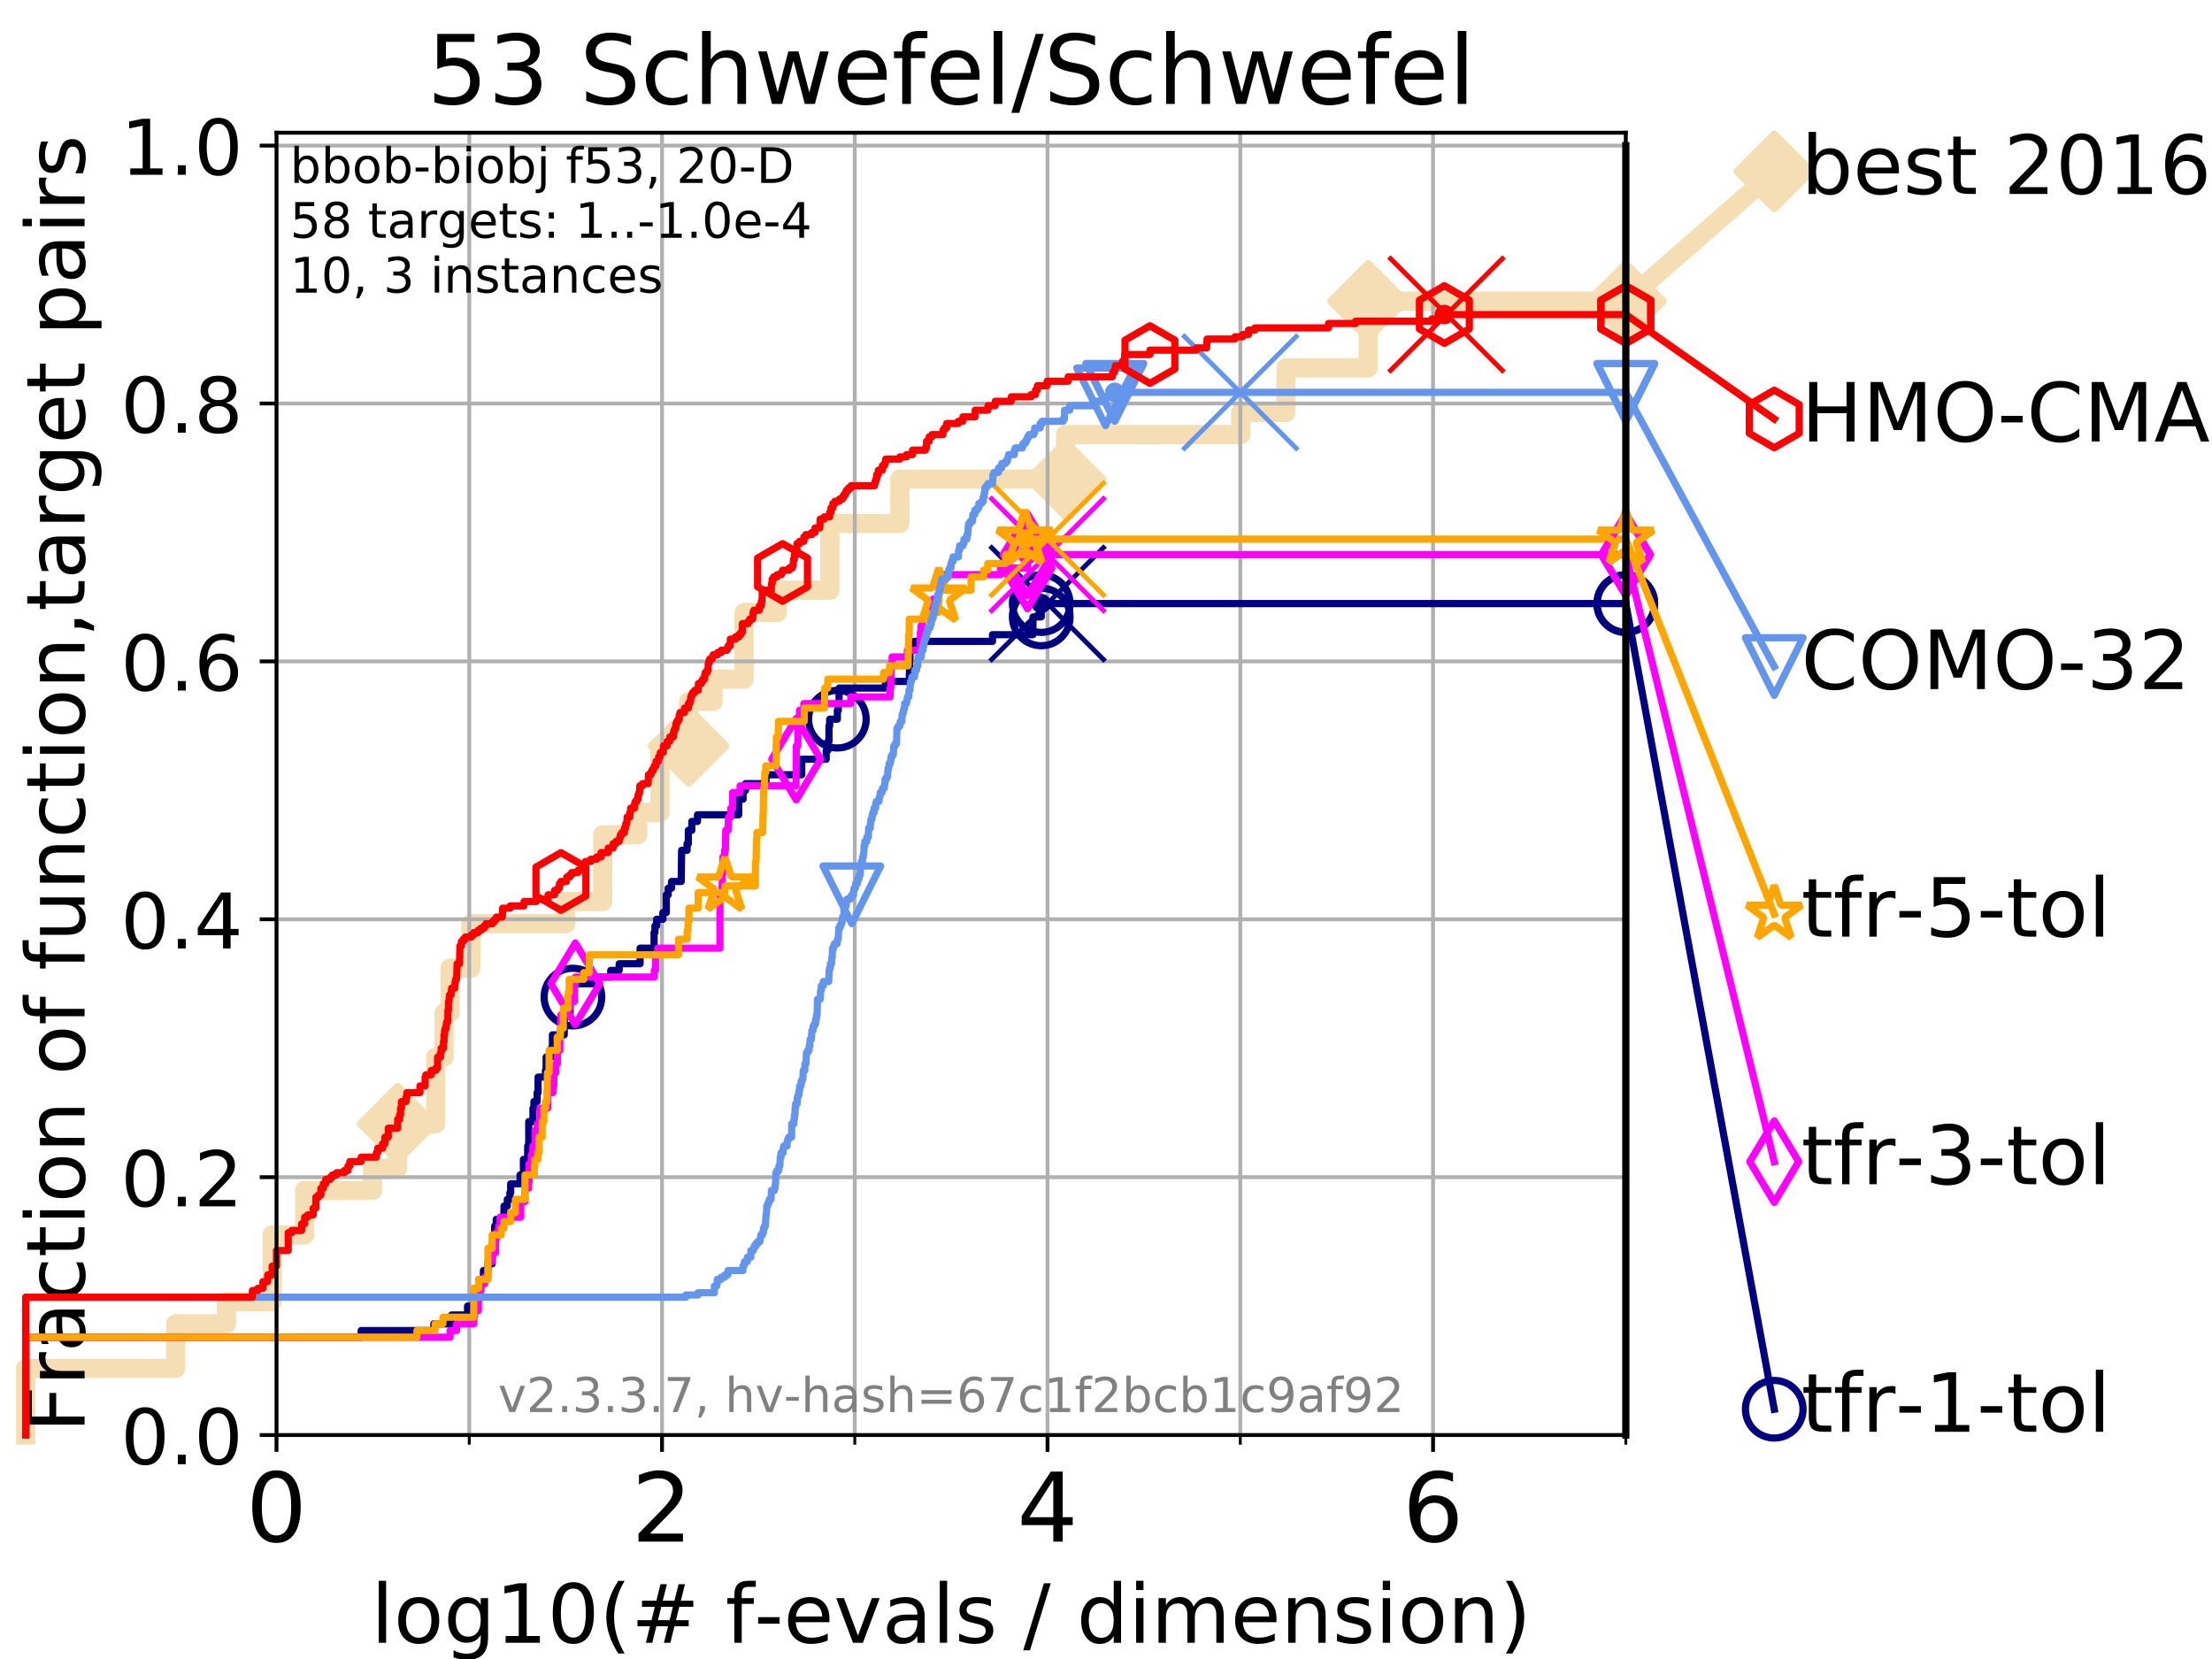<?xml version="1.0" encoding="utf-8" standalone="no"?>
<!DOCTYPE svg PUBLIC "-//W3C//DTD SVG 1.1//EN"
  "http://www.w3.org/Graphics/SVG/1.1/DTD/svg11.dtd">
<!-- Created with matplotlib (https://matplotlib.org/) -->
<svg height="345.6pt" version="1.1" viewBox="0 0 460.8 345.6" width="460.8pt" xmlns="http://www.w3.org/2000/svg" xmlns:xlink="http://www.w3.org/1999/xlink">
 <defs>
  <style type="text/css">
*{stroke-linecap:butt;stroke-linejoin:round;}
  </style>
 </defs>
 <g id="figure_1">
  <g id="patch_1">
   <path d="M 0 345.6 
L 460.8 345.6 
L 460.8 0 
L 0 0 
z
" style="fill:#ffffff;"/>
  </g>
  <g id="axes_1">
   <g id="patch_2">
    <path d="M 57.6 298.944 
L 338.688 298.944 
L 338.688 27.648 
L 57.6 27.648 
z
" style="fill:#ffffff;"/>
   </g>
   <g id="line2d_1">
    <path d="M 5.357 298.944 
L 5.357 285.05 
L 36.604 285.05 
L 36.604 275.788 
L 47.174 275.788 
L 47.174 271.157 
L 56.705 271.157 
L 56.705 257.263 
L 63.468 257.263 
L 63.468 248.001 
L 77.61 248.001 
L 77.61 243.37 
L 82.833 243.37 
L 82.833 234.107 
L 90.771 234.107 
L 90.771 220.214 
L 92.504 220.214 
L 92.504 210.951 
L 93.755 210.951 
L 93.755 201.689 
L 98.101 201.689 
L 98.101 192.426 
L 117.876 192.426 
L 117.876 187.795 
L 125.559 187.795 
L 125.559 173.901 
L 132.847 173.901 
L 132.847 169.27 
L 137.487 169.27 
L 137.487 155.377 
L 143.464 155.377 
L 143.464 146.114 
L 148.535 146.114 
L 148.535 141.483 
L 154.992 141.483 
L 154.992 127.589 
L 161.918 127.589 
L 161.918 122.958 
L 172.873 122.958 
L 172.873 109.065 
L 187.462 109.065 
L 187.462 99.802 
L 221.962 99.802 
L 221.962 90.54 
L 258.475 90.54 
L 258.475 85.909 
L 267.884 85.909 
L 267.884 76.646 
L 285.022 76.646 
L 285.022 62.753 
L 338.688 62.753 
" style="fill:none;stroke:#f5deb3;stroke-linecap:square;stroke-width:4;"/>
   </g>
   <g id="line2d_2">
    <defs>
     <path d="M 0 7.778 
L 7.778 0 
L 0 -7.778 
L -7.778 0 
z
" id="md1a1a13135" style="stroke:#f5deb3;stroke-linejoin:miter;stroke-width:1.5;"/>
    </defs>
    <g>
     <use style="fill:#f5deb3;stroke:#f5deb3;stroke-linejoin:miter;stroke-width:1.5;" x="82.833" xlink:href="#md1a1a13135" y="234.107"/>
     <use style="fill:#f5deb3;stroke:#f5deb3;stroke-linejoin:miter;stroke-width:1.5;" x="143.464" xlink:href="#md1a1a13135" y="155.377"/>
     <use style="fill:#f5deb3;stroke:#f5deb3;stroke-linejoin:miter;stroke-width:1.5;" x="221.962" xlink:href="#md1a1a13135" y="99.802"/>
     <use style="fill:#f5deb3;stroke:#f5deb3;stroke-linejoin:miter;stroke-width:1.5;" x="285.022" xlink:href="#md1a1a13135" y="62.753"/>
     <use style="fill:#f5deb3;stroke:#f5deb3;stroke-linejoin:miter;stroke-width:1.5;" x="285.022" xlink:href="#md1a1a13135" y="62.753"/>
     <use style="fill:#f5deb3;stroke:#f5deb3;stroke-linejoin:miter;stroke-width:1.5;" x="338.688" xlink:href="#md1a1a13135" y="62.753"/>
    </g>
   </g>
   <g id="line2d_3">
    <path style="fill:none;stroke:#f5deb3;stroke-linecap:square;stroke-width:4;"/>
    <g/>
   </g>
   <g id="line2d_4">
    <path d="M 338.688 62.753 
L 369.608 35.706 
" style="fill:none;stroke:#f5deb3;stroke-linecap:square;stroke-width:4;"/>
    <g>
     <use style="fill:#f5deb3;stroke:#f5deb3;stroke-linejoin:miter;stroke-width:1.5;" x="338.688" xlink:href="#md1a1a13135" y="62.753"/>
     <use style="fill:#f5deb3;stroke:#f5deb3;stroke-linejoin:miter;stroke-width:1.5;" x="369.608" xlink:href="#md1a1a13135" y="35.706"/>
    </g>
   </g>
   <g id="matplotlib.axis_1">
    <g id="xtick_1">
     <g id="line2d_5">
      <path clip-path="url(#p45e2ddf251)" d="M 57.6 298.944 
L 57.6 27.648 
" style="fill:none;stroke:#b0b0b0;stroke-linecap:square;stroke-width:0.8;"/>
     </g>
     <g id="line2d_6">
      <defs>
       <path d="M 0 0 
L 0 3.5 
" id="mf1066ddb07" style="stroke:#000000;stroke-width:0.8;"/>
      </defs>
      <g>
       <use style="stroke:#000000;stroke-width:0.8;" x="57.6" xlink:href="#mf1066ddb07" y="298.944"/>
      </g>
     </g>
     <g id="text_1">
      <!-- 0 -->
      <defs>
       <path d="M 31.781 66.406 
Q 24.172 66.406 20.328 58.906 
Q 16.5 51.422 16.5 36.375 
Q 16.5 21.391 20.328 13.891 
Q 24.172 6.391 31.781 6.391 
Q 39.453 6.391 43.281 13.891 
Q 47.125 21.391 47.125 36.375 
Q 47.125 51.422 43.281 58.906 
Q 39.453 66.406 31.781 66.406 
z
M 31.781 74.219 
Q 44.047 74.219 50.516 64.516 
Q 56.984 54.828 56.984 36.375 
Q 56.984 17.969 50.516 8.266 
Q 44.047 -1.422 31.781 -1.422 
Q 19.531 -1.422 13.062 8.266 
Q 6.594 17.969 6.594 36.375 
Q 6.594 54.828 13.062 64.516 
Q 19.531 74.219 31.781 74.219 
z
" id="DejaVuSans-48"/>
      </defs>
      <g transform="translate(51.237 321.141)scale(0.2 -0.2)">
       <use xlink:href="#DejaVuSans-48"/>
      </g>
     </g>
    </g>
    <g id="xtick_2">
     <g id="line2d_7">
      <path clip-path="url(#p45e2ddf251)" d="M 137.911 298.944 
L 137.911 27.648 
" style="fill:none;stroke:#b0b0b0;stroke-linecap:square;stroke-width:0.8;"/>
     </g>
     <g id="line2d_8">
      <g>
       <use style="stroke:#000000;stroke-width:0.8;" x="137.911" xlink:href="#mf1066ddb07" y="298.944"/>
      </g>
     </g>
     <g id="text_2">
      <!-- 2 -->
      <defs>
       <path d="M 19.188 8.297 
L 53.609 8.297 
L 53.609 0 
L 7.328 0 
L 7.328 8.297 
Q 12.938 14.109 22.625 23.891 
Q 32.328 33.688 34.812 36.531 
Q 39.547 41.844 41.422 45.531 
Q 43.312 49.219 43.312 52.781 
Q 43.312 58.594 39.234 62.25 
Q 35.156 65.922 28.609 65.922 
Q 23.969 65.922 18.812 64.312 
Q 13.672 62.703 7.812 59.422 
L 7.812 69.391 
Q 13.766 71.781 18.938 73 
Q 24.125 74.219 28.422 74.219 
Q 39.75 74.219 46.484 68.547 
Q 53.219 62.891 53.219 53.422 
Q 53.219 48.922 51.531 44.891 
Q 49.859 40.875 45.406 35.406 
Q 44.188 33.984 37.641 27.219 
Q 31.109 20.453 19.188 8.297 
z
" id="DejaVuSans-50"/>
      </defs>
      <g transform="translate(131.548 321.141)scale(0.2 -0.2)">
       <use xlink:href="#DejaVuSans-50"/>
      </g>
     </g>
    </g>
    <g id="xtick_3">
     <g id="line2d_9">
      <path clip-path="url(#p45e2ddf251)" d="M 218.222 298.944 
L 218.222 27.648 
" style="fill:none;stroke:#b0b0b0;stroke-linecap:square;stroke-width:0.8;"/>
     </g>
     <g id="line2d_10">
      <g>
       <use style="stroke:#000000;stroke-width:0.8;" x="218.222" xlink:href="#mf1066ddb07" y="298.944"/>
      </g>
     </g>
     <g id="text_3">
      <!-- 4 -->
      <defs>
       <path d="M 37.797 64.312 
L 12.891 25.391 
L 37.797 25.391 
z
M 35.203 72.906 
L 47.609 72.906 
L 47.609 25.391 
L 58.016 25.391 
L 58.016 17.188 
L 47.609 17.188 
L 47.609 0 
L 37.797 0 
L 37.797 17.188 
L 4.891 17.188 
L 4.891 26.703 
z
" id="DejaVuSans-52"/>
      </defs>
      <g transform="translate(211.859 321.141)scale(0.2 -0.2)">
       <use xlink:href="#DejaVuSans-52"/>
      </g>
     </g>
    </g>
    <g id="xtick_4">
     <g id="line2d_11">
      <path clip-path="url(#p45e2ddf251)" d="M 298.533 298.944 
L 298.533 27.648 
" style="fill:none;stroke:#b0b0b0;stroke-linecap:square;stroke-width:0.8;"/>
     </g>
     <g id="line2d_12">
      <g>
       <use style="stroke:#000000;stroke-width:0.8;" x="298.533" xlink:href="#mf1066ddb07" y="298.944"/>
      </g>
     </g>
     <g id="text_4">
      <!-- 6 -->
      <defs>
       <path d="M 33.016 40.375 
Q 26.375 40.375 22.484 35.828 
Q 18.609 31.297 18.609 23.391 
Q 18.609 15.531 22.484 10.953 
Q 26.375 6.391 33.016 6.391 
Q 39.656 6.391 43.531 10.953 
Q 47.406 15.531 47.406 23.391 
Q 47.406 31.297 43.531 35.828 
Q 39.656 40.375 33.016 40.375 
z
M 52.594 71.297 
L 52.594 62.312 
Q 48.875 64.062 45.094 64.984 
Q 41.312 65.922 37.594 65.922 
Q 27.828 65.922 22.672 59.328 
Q 17.531 52.734 16.797 39.406 
Q 19.672 43.656 24.016 45.922 
Q 28.375 48.188 33.594 48.188 
Q 44.578 48.188 50.953 41.516 
Q 57.328 34.859 57.328 23.391 
Q 57.328 12.156 50.688 5.359 
Q 44.047 -1.422 33.016 -1.422 
Q 20.359 -1.422 13.672 8.266 
Q 6.984 17.969 6.984 36.375 
Q 6.984 53.656 15.188 63.938 
Q 23.391 74.219 37.203 74.219 
Q 40.922 74.219 44.703 73.484 
Q 48.484 72.75 52.594 71.297 
z
" id="DejaVuSans-54"/>
      </defs>
      <g transform="translate(292.17 321.141)scale(0.2 -0.2)">
       <use xlink:href="#DejaVuSans-54"/>
      </g>
     </g>
    </g>
    <g id="xtick_5">
     <g id="line2d_13">
      <path clip-path="url(#p45e2ddf251)" d="M 97.755 298.944 
L 97.755 27.648 
" style="fill:none;stroke:#b0b0b0;stroke-linecap:square;stroke-width:0.8;"/>
     </g>
     <g id="line2d_14">
      <defs>
       <path d="M 0 0 
L 0 2 
" id="ma85390a708" style="stroke:#000000;stroke-width:0.6;"/>
      </defs>
      <g>
       <use style="stroke:#000000;stroke-width:0.6;" x="97.755" xlink:href="#ma85390a708" y="298.944"/>
      </g>
     </g>
    </g>
    <g id="xtick_6">
     <g id="line2d_15">
      <path clip-path="url(#p45e2ddf251)" d="M 178.066 298.944 
L 178.066 27.648 
" style="fill:none;stroke:#b0b0b0;stroke-linecap:square;stroke-width:0.8;"/>
     </g>
     <g id="line2d_16">
      <g>
       <use style="stroke:#000000;stroke-width:0.6;" x="178.066" xlink:href="#ma85390a708" y="298.944"/>
      </g>
     </g>
    </g>
    <g id="xtick_7">
     <g id="line2d_17">
      <path clip-path="url(#p45e2ddf251)" d="M 258.377 298.944 
L 258.377 27.648 
" style="fill:none;stroke:#b0b0b0;stroke-linecap:square;stroke-width:0.8;"/>
     </g>
     <g id="line2d_18">
      <g>
       <use style="stroke:#000000;stroke-width:0.6;" x="258.377" xlink:href="#ma85390a708" y="298.944"/>
      </g>
     </g>
    </g>
    <g id="xtick_8">
     <g id="line2d_19">
      <path clip-path="url(#p45e2ddf251)" d="M 338.688 298.944 
L 338.688 27.648 
" style="fill:none;stroke:#b0b0b0;stroke-linecap:square;stroke-width:0.8;"/>
     </g>
     <g id="line2d_20">
      <g>
       <use style="stroke:#000000;stroke-width:0.6;" x="338.688" xlink:href="#ma85390a708" y="298.944"/>
      </g>
     </g>
    </g>
    <g id="text_5">
     <!-- log10(# f-evals / dimension) -->
     <defs>
      <path d="M 9.422 75.984 
L 18.406 75.984 
L 18.406 0 
L 9.422 0 
z
" id="DejaVuSans-108"/>
      <path d="M 30.609 48.391 
Q 23.391 48.391 19.188 42.75 
Q 14.984 37.109 14.984 27.297 
Q 14.984 17.484 19.156 11.844 
Q 23.344 6.203 30.609 6.203 
Q 37.797 6.203 41.984 11.859 
Q 46.188 17.531 46.188 27.297 
Q 46.188 37.016 41.984 42.703 
Q 37.797 48.391 30.609 48.391 
z
M 30.609 56 
Q 42.328 56 49.016 48.375 
Q 55.719 40.766 55.719 27.297 
Q 55.719 13.875 49.016 6.219 
Q 42.328 -1.422 30.609 -1.422 
Q 18.844 -1.422 12.172 6.219 
Q 5.516 13.875 5.516 27.297 
Q 5.516 40.766 12.172 48.375 
Q 18.844 56 30.609 56 
z
" id="DejaVuSans-111"/>
      <path d="M 45.406 27.984 
Q 45.406 37.75 41.375 43.109 
Q 37.359 48.484 30.078 48.484 
Q 22.859 48.484 18.828 43.109 
Q 14.797 37.75 14.797 27.984 
Q 14.797 18.266 18.828 12.891 
Q 22.859 7.516 30.078 7.516 
Q 37.359 7.516 41.375 12.891 
Q 45.406 18.266 45.406 27.984 
z
M 54.391 6.781 
Q 54.391 -7.172 48.188 -13.984 
Q 42 -20.797 29.203 -20.797 
Q 24.469 -20.797 20.266 -20.094 
Q 16.062 -19.391 12.109 -17.922 
L 12.109 -9.188 
Q 16.062 -11.328 19.922 -12.344 
Q 23.781 -13.375 27.781 -13.375 
Q 36.625 -13.375 41.016 -8.766 
Q 45.406 -4.156 45.406 5.172 
L 45.406 9.625 
Q 42.625 4.781 38.281 2.391 
Q 33.938 0 27.875 0 
Q 17.828 0 11.672 7.656 
Q 5.516 15.328 5.516 27.984 
Q 5.516 40.672 11.672 48.328 
Q 17.828 56 27.875 56 
Q 33.938 56 38.281 53.609 
Q 42.625 51.219 45.406 46.391 
L 45.406 54.688 
L 54.391 54.688 
z
" id="DejaVuSans-103"/>
      <path d="M 12.406 8.297 
L 28.516 8.297 
L 28.516 63.922 
L 10.984 60.406 
L 10.984 69.391 
L 28.422 72.906 
L 38.281 72.906 
L 38.281 8.297 
L 54.391 8.297 
L 54.391 0 
L 12.406 0 
z
" id="DejaVuSans-49"/>
      <path d="M 31 75.875 
Q 24.469 64.656 21.281 53.656 
Q 18.109 42.672 18.109 31.391 
Q 18.109 20.125 21.312 9.062 
Q 24.516 -2 31 -13.188 
L 23.188 -13.188 
Q 15.875 -1.703 12.234 9.375 
Q 8.594 20.453 8.594 31.391 
Q 8.594 42.281 12.203 53.312 
Q 15.828 64.359 23.188 75.875 
z
" id="DejaVuSans-40"/>
      <path d="M 51.125 44 
L 36.922 44 
L 32.812 27.688 
L 47.125 27.688 
z
M 43.797 71.781 
L 38.719 51.516 
L 52.984 51.516 
L 58.109 71.781 
L 65.922 71.781 
L 60.891 51.516 
L 76.125 51.516 
L 76.125 44 
L 58.984 44 
L 54.984 27.688 
L 70.516 27.688 
L 70.516 20.219 
L 53.078 20.219 
L 48 0 
L 40.188 0 
L 45.219 20.219 
L 30.906 20.219 
L 25.875 0 
L 18.016 0 
L 23.094 20.219 
L 7.719 20.219 
L 7.719 27.688 
L 24.906 27.688 
L 29 44 
L 13.281 44 
L 13.281 51.516 
L 30.906 51.516 
L 35.891 71.781 
z
" id="DejaVuSans-35"/>
      <path id="DejaVuSans-32"/>
      <path d="M 37.109 75.984 
L 37.109 68.5 
L 28.516 68.5 
Q 23.688 68.5 21.797 66.547 
Q 19.922 64.594 19.922 59.516 
L 19.922 54.688 
L 34.719 54.688 
L 34.719 47.703 
L 19.922 47.703 
L 19.922 0 
L 10.891 0 
L 10.891 47.703 
L 2.297 47.703 
L 2.297 54.688 
L 10.891 54.688 
L 10.891 58.5 
Q 10.891 67.625 15.141 71.797 
Q 19.391 75.984 28.609 75.984 
z
" id="DejaVuSans-102"/>
      <path d="M 4.891 31.391 
L 31.203 31.391 
L 31.203 23.391 
L 4.891 23.391 
z
" id="DejaVuSans-45"/>
      <path d="M 56.203 29.594 
L 56.203 25.203 
L 14.891 25.203 
Q 15.484 15.922 20.484 11.062 
Q 25.484 6.203 34.422 6.203 
Q 39.594 6.203 44.453 7.469 
Q 49.312 8.734 54.109 11.281 
L 54.109 2.781 
Q 49.266 0.734 44.188 -0.344 
Q 39.109 -1.422 33.891 -1.422 
Q 20.797 -1.422 13.156 6.188 
Q 5.516 13.812 5.516 26.812 
Q 5.516 40.234 12.766 48.109 
Q 20.016 56 32.328 56 
Q 43.359 56 49.781 48.891 
Q 56.203 41.797 56.203 29.594 
z
M 47.219 32.234 
Q 47.125 39.594 43.094 43.984 
Q 39.062 48.391 32.422 48.391 
Q 24.906 48.391 20.391 44.141 
Q 15.875 39.891 15.188 32.172 
z
" id="DejaVuSans-101"/>
      <path d="M 2.984 54.688 
L 12.5 54.688 
L 29.594 8.797 
L 46.688 54.688 
L 56.203 54.688 
L 35.688 0 
L 23.484 0 
z
" id="DejaVuSans-118"/>
      <path d="M 34.281 27.484 
Q 23.391 27.484 19.188 25 
Q 14.984 22.516 14.984 16.5 
Q 14.984 11.719 18.141 8.906 
Q 21.297 6.109 26.703 6.109 
Q 34.188 6.109 38.703 11.406 
Q 43.219 16.703 43.219 25.484 
L 43.219 27.484 
z
M 52.203 31.203 
L 52.203 0 
L 43.219 0 
L 43.219 8.297 
Q 40.141 3.328 35.547 0.953 
Q 30.953 -1.422 24.312 -1.422 
Q 15.922 -1.422 10.953 3.297 
Q 6 8.016 6 15.922 
Q 6 25.141 12.172 29.828 
Q 18.359 34.516 30.609 34.516 
L 43.219 34.516 
L 43.219 35.406 
Q 43.219 41.609 39.141 45 
Q 35.062 48.391 27.688 48.391 
Q 23 48.391 18.547 47.266 
Q 14.109 46.141 10.016 43.891 
L 10.016 52.203 
Q 14.938 54.109 19.578 55.047 
Q 24.219 56 28.609 56 
Q 40.484 56 46.344 49.844 
Q 52.203 43.703 52.203 31.203 
z
" id="DejaVuSans-97"/>
      <path d="M 44.281 53.078 
L 44.281 44.578 
Q 40.484 46.531 36.375 47.5 
Q 32.281 48.484 27.875 48.484 
Q 21.188 48.484 17.844 46.438 
Q 14.5 44.391 14.5 40.281 
Q 14.5 37.156 16.891 35.375 
Q 19.281 33.594 26.516 31.984 
L 29.594 31.297 
Q 39.156 29.25 43.188 25.516 
Q 47.219 21.781 47.219 15.094 
Q 47.219 7.469 41.188 3.016 
Q 35.156 -1.422 24.609 -1.422 
Q 20.219 -1.422 15.453 -0.562 
Q 10.688 0.297 5.422 2 
L 5.422 11.281 
Q 10.406 8.688 15.234 7.391 
Q 20.062 6.109 24.812 6.109 
Q 31.156 6.109 34.562 8.281 
Q 37.984 10.453 37.984 14.406 
Q 37.984 18.062 35.516 20.016 
Q 33.062 21.969 24.703 23.781 
L 21.578 24.516 
Q 13.234 26.266 9.516 29.906 
Q 5.812 33.547 5.812 39.891 
Q 5.812 47.609 11.281 51.797 
Q 16.75 56 26.812 56 
Q 31.781 56 36.172 55.266 
Q 40.578 54.547 44.281 53.078 
z
" id="DejaVuSans-115"/>
      <path d="M 25.391 72.906 
L 33.688 72.906 
L 8.297 -9.281 
L 0 -9.281 
z
" id="DejaVuSans-47"/>
      <path d="M 45.406 46.391 
L 45.406 75.984 
L 54.391 75.984 
L 54.391 0 
L 45.406 0 
L 45.406 8.203 
Q 42.578 3.328 38.25 0.953 
Q 33.938 -1.422 27.875 -1.422 
Q 17.969 -1.422 11.734 6.484 
Q 5.516 14.406 5.516 27.297 
Q 5.516 40.188 11.734 48.094 
Q 17.969 56 27.875 56 
Q 33.938 56 38.25 53.625 
Q 42.578 51.266 45.406 46.391 
z
M 14.797 27.297 
Q 14.797 17.391 18.875 11.75 
Q 22.953 6.109 30.078 6.109 
Q 37.203 6.109 41.297 11.75 
Q 45.406 17.391 45.406 27.297 
Q 45.406 37.203 41.297 42.844 
Q 37.203 48.484 30.078 48.484 
Q 22.953 48.484 18.875 42.844 
Q 14.797 37.203 14.797 27.297 
z
" id="DejaVuSans-100"/>
      <path d="M 9.422 54.688 
L 18.406 54.688 
L 18.406 0 
L 9.422 0 
z
M 9.422 75.984 
L 18.406 75.984 
L 18.406 64.594 
L 9.422 64.594 
z
" id="DejaVuSans-105"/>
      <path d="M 52 44.188 
Q 55.375 50.25 60.062 53.125 
Q 64.75 56 71.094 56 
Q 79.641 56 84.281 50.016 
Q 88.922 44.047 88.922 33.016 
L 88.922 0 
L 79.891 0 
L 79.891 32.719 
Q 79.891 40.578 77.094 44.375 
Q 74.312 48.188 68.609 48.188 
Q 61.625 48.188 57.562 43.547 
Q 53.516 38.922 53.516 30.906 
L 53.516 0 
L 44.484 0 
L 44.484 32.719 
Q 44.484 40.625 41.703 44.406 
Q 38.922 48.188 33.109 48.188 
Q 26.219 48.188 22.156 43.531 
Q 18.109 38.875 18.109 30.906 
L 18.109 0 
L 9.078 0 
L 9.078 54.688 
L 18.109 54.688 
L 18.109 46.188 
Q 21.188 51.219 25.484 53.609 
Q 29.781 56 35.688 56 
Q 41.656 56 45.828 52.969 
Q 50 49.953 52 44.188 
z
" id="DejaVuSans-109"/>
      <path d="M 54.891 33.016 
L 54.891 0 
L 45.906 0 
L 45.906 32.719 
Q 45.906 40.484 42.875 44.328 
Q 39.844 48.188 33.797 48.188 
Q 26.516 48.188 22.312 43.547 
Q 18.109 38.922 18.109 30.906 
L 18.109 0 
L 9.078 0 
L 9.078 54.688 
L 18.109 54.688 
L 18.109 46.188 
Q 21.344 51.125 25.703 53.562 
Q 30.078 56 35.797 56 
Q 45.219 56 50.047 50.172 
Q 54.891 44.344 54.891 33.016 
z
" id="DejaVuSans-110"/>
      <path d="M 8.016 75.875 
L 15.828 75.875 
Q 23.141 64.359 26.781 53.312 
Q 30.422 42.281 30.422 31.391 
Q 30.422 20.453 26.781 9.375 
Q 23.141 -1.703 15.828 -13.188 
L 8.016 -13.188 
Q 14.5 -2 17.703 9.062 
Q 20.906 20.125 20.906 31.391 
Q 20.906 42.672 17.703 53.656 
Q 14.5 64.656 8.016 75.875 
z
" id="DejaVuSans-41"/>
     </defs>
     <g transform="translate(77.303 342.218)scale(0.17 -0.17)">
      <use xlink:href="#DejaVuSans-108"/>
      <use x="27.783" xlink:href="#DejaVuSans-111"/>
      <use x="88.965" xlink:href="#DejaVuSans-103"/>
      <use x="152.441" xlink:href="#DejaVuSans-49"/>
      <use x="216.064" xlink:href="#DejaVuSans-48"/>
      <use x="279.688" xlink:href="#DejaVuSans-40"/>
      <use x="318.701" xlink:href="#DejaVuSans-35"/>
      <use x="402.49" xlink:href="#DejaVuSans-32"/>
      <use x="434.277" xlink:href="#DejaVuSans-102"/>
      <use x="469.404" xlink:href="#DejaVuSans-45"/>
      <use x="505.488" xlink:href="#DejaVuSans-101"/>
      <use x="567.012" xlink:href="#DejaVuSans-118"/>
      <use x="626.191" xlink:href="#DejaVuSans-97"/>
      <use x="687.471" xlink:href="#DejaVuSans-108"/>
      <use x="715.254" xlink:href="#DejaVuSans-115"/>
      <use x="767.354" xlink:href="#DejaVuSans-32"/>
      <use x="799.141" xlink:href="#DejaVuSans-47"/>
      <use x="832.832" xlink:href="#DejaVuSans-32"/>
      <use x="864.619" xlink:href="#DejaVuSans-100"/>
      <use x="928.096" xlink:href="#DejaVuSans-105"/>
      <use x="955.879" xlink:href="#DejaVuSans-109"/>
      <use x="1053.291" xlink:href="#DejaVuSans-101"/>
      <use x="1114.814" xlink:href="#DejaVuSans-110"/>
      <use x="1178.193" xlink:href="#DejaVuSans-115"/>
      <use x="1230.293" xlink:href="#DejaVuSans-105"/>
      <use x="1258.076" xlink:href="#DejaVuSans-111"/>
      <use x="1319.258" xlink:href="#DejaVuSans-110"/>
      <use x="1382.637" xlink:href="#DejaVuSans-41"/>
     </g>
    </g>
   </g>
   <g id="matplotlib.axis_2">
    <g id="ytick_1">
     <g id="line2d_21">
      <path clip-path="url(#p45e2ddf251)" d="M 57.6 298.944 
L 338.688 298.944 
" style="fill:none;stroke:#b0b0b0;stroke-linecap:square;stroke-width:0.8;"/>
     </g>
     <g id="line2d_22">
      <defs>
       <path d="M 0 0 
L -3.5 0 
" id="m32726aacc4" style="stroke:#000000;stroke-width:0.8;"/>
      </defs>
      <g>
       <use style="stroke:#000000;stroke-width:0.8;" x="57.6" xlink:href="#m32726aacc4" y="298.944"/>
      </g>
     </g>
     <g id="text_6">
      <!-- 0.0 -->
      <defs>
       <path d="M 10.688 12.406 
L 21 12.406 
L 21 0 
L 10.688 0 
z
" id="DejaVuSans-46"/>
      </defs>
      <g transform="translate(25.155 305.023)scale(0.16 -0.16)">
       <use xlink:href="#DejaVuSans-48"/>
       <use x="63.623" xlink:href="#DejaVuSans-46"/>
       <use x="95.41" xlink:href="#DejaVuSans-48"/>
      </g>
     </g>
    </g>
    <g id="ytick_2">
     <g id="line2d_23">
      <path clip-path="url(#p45e2ddf251)" d="M 57.6 245.222 
L 338.688 245.222 
" style="fill:none;stroke:#b0b0b0;stroke-linecap:square;stroke-width:0.8;"/>
     </g>
     <g id="line2d_24">
      <g>
       <use style="stroke:#000000;stroke-width:0.8;" x="57.6" xlink:href="#m32726aacc4" y="245.222"/>
      </g>
     </g>
     <g id="text_7">
      <!-- 0.2 -->
      <g transform="translate(25.155 251.301)scale(0.16 -0.16)">
       <use xlink:href="#DejaVuSans-48"/>
       <use x="63.623" xlink:href="#DejaVuSans-46"/>
       <use x="95.41" xlink:href="#DejaVuSans-50"/>
      </g>
     </g>
    </g>
    <g id="ytick_3">
     <g id="line2d_25">
      <path clip-path="url(#p45e2ddf251)" d="M 57.6 191.5 
L 338.688 191.5 
" style="fill:none;stroke:#b0b0b0;stroke-linecap:square;stroke-width:0.8;"/>
     </g>
     <g id="line2d_26">
      <g>
       <use style="stroke:#000000;stroke-width:0.8;" x="57.6" xlink:href="#m32726aacc4" y="191.5"/>
      </g>
     </g>
     <g id="text_8">
      <!-- 0.4 -->
      <g transform="translate(25.155 197.579)scale(0.16 -0.16)">
       <use xlink:href="#DejaVuSans-48"/>
       <use x="63.623" xlink:href="#DejaVuSans-46"/>
       <use x="95.41" xlink:href="#DejaVuSans-52"/>
      </g>
     </g>
    </g>
    <g id="ytick_4">
     <g id="line2d_27">
      <path clip-path="url(#p45e2ddf251)" d="M 57.6 137.778 
L 338.688 137.778 
" style="fill:none;stroke:#b0b0b0;stroke-linecap:square;stroke-width:0.8;"/>
     </g>
     <g id="line2d_28">
      <g>
       <use style="stroke:#000000;stroke-width:0.8;" x="57.6" xlink:href="#m32726aacc4" y="137.778"/>
      </g>
     </g>
     <g id="text_9">
      <!-- 0.6 -->
      <g transform="translate(25.155 143.857)scale(0.16 -0.16)">
       <use xlink:href="#DejaVuSans-48"/>
       <use x="63.623" xlink:href="#DejaVuSans-46"/>
       <use x="95.41" xlink:href="#DejaVuSans-54"/>
      </g>
     </g>
    </g>
    <g id="ytick_5">
     <g id="line2d_29">
      <path clip-path="url(#p45e2ddf251)" d="M 57.6 84.056 
L 338.688 84.056 
" style="fill:none;stroke:#b0b0b0;stroke-linecap:square;stroke-width:0.8;"/>
     </g>
     <g id="line2d_30">
      <g>
       <use style="stroke:#000000;stroke-width:0.8;" x="57.6" xlink:href="#m32726aacc4" y="84.056"/>
      </g>
     </g>
     <g id="text_10">
      <!-- 0.8 -->
      <defs>
       <path d="M 31.781 34.625 
Q 24.75 34.625 20.719 30.859 
Q 16.703 27.094 16.703 20.516 
Q 16.703 13.922 20.719 10.156 
Q 24.75 6.391 31.781 6.391 
Q 38.812 6.391 42.859 10.172 
Q 46.922 13.969 46.922 20.516 
Q 46.922 27.094 42.891 30.859 
Q 38.875 34.625 31.781 34.625 
z
M 21.922 38.812 
Q 15.578 40.375 12.031 44.719 
Q 8.5 49.078 8.5 55.328 
Q 8.5 64.062 14.719 69.141 
Q 20.953 74.219 31.781 74.219 
Q 42.672 74.219 48.875 69.141 
Q 55.078 64.062 55.078 55.328 
Q 55.078 49.078 51.531 44.719 
Q 48 40.375 41.703 38.812 
Q 48.828 37.156 52.797 32.312 
Q 56.781 27.484 56.781 20.516 
Q 56.781 9.906 50.312 4.234 
Q 43.844 -1.422 31.781 -1.422 
Q 19.734 -1.422 13.25 4.234 
Q 6.781 9.906 6.781 20.516 
Q 6.781 27.484 10.781 32.312 
Q 14.797 37.156 21.922 38.812 
z
M 18.312 54.391 
Q 18.312 48.734 21.844 45.562 
Q 25.391 42.391 31.781 42.391 
Q 38.141 42.391 41.719 45.562 
Q 45.312 48.734 45.312 54.391 
Q 45.312 60.062 41.719 63.234 
Q 38.141 66.406 31.781 66.406 
Q 25.391 66.406 21.844 63.234 
Q 18.312 60.062 18.312 54.391 
z
" id="DejaVuSans-56"/>
      </defs>
      <g transform="translate(25.155 90.135)scale(0.16 -0.16)">
       <use xlink:href="#DejaVuSans-48"/>
       <use x="63.623" xlink:href="#DejaVuSans-46"/>
       <use x="95.41" xlink:href="#DejaVuSans-56"/>
      </g>
     </g>
    </g>
    <g id="ytick_6">
     <g id="line2d_31">
      <path clip-path="url(#p45e2ddf251)" d="M 57.6 30.334 
L 338.688 30.334 
" style="fill:none;stroke:#b0b0b0;stroke-linecap:square;stroke-width:0.8;"/>
     </g>
     <g id="line2d_32">
      <g>
       <use style="stroke:#000000;stroke-width:0.8;" x="57.6" xlink:href="#m32726aacc4" y="30.334"/>
      </g>
     </g>
     <g id="text_11">
      <!-- 1.0 -->
      <g transform="translate(25.155 36.413)scale(0.16 -0.16)">
       <use xlink:href="#DejaVuSans-49"/>
       <use x="63.623" xlink:href="#DejaVuSans-46"/>
       <use x="95.41" xlink:href="#DejaVuSans-48"/>
      </g>
     </g>
    </g>
    <g id="text_12">
     <!-- Fraction of function,target pairs -->
     <defs>
      <path d="M 9.812 72.906 
L 51.703 72.906 
L 51.703 64.594 
L 19.672 64.594 
L 19.672 43.109 
L 48.578 43.109 
L 48.578 34.812 
L 19.672 34.812 
L 19.672 0 
L 9.812 0 
z
" id="DejaVuSans-70"/>
      <path d="M 41.109 46.297 
Q 39.594 47.172 37.812 47.578 
Q 36.031 48 33.891 48 
Q 26.266 48 22.188 43.047 
Q 18.109 38.094 18.109 28.812 
L 18.109 0 
L 9.078 0 
L 9.078 54.688 
L 18.109 54.688 
L 18.109 46.188 
Q 20.953 51.172 25.484 53.578 
Q 30.031 56 36.531 56 
Q 37.453 56 38.578 55.875 
Q 39.703 55.766 41.062 55.516 
z
" id="DejaVuSans-114"/>
      <path d="M 48.781 52.594 
L 48.781 44.188 
Q 44.969 46.297 41.141 47.344 
Q 37.312 48.391 33.406 48.391 
Q 24.656 48.391 19.812 42.844 
Q 14.984 37.312 14.984 27.297 
Q 14.984 17.281 19.812 11.734 
Q 24.656 6.203 33.406 6.203 
Q 37.312 6.203 41.141 7.25 
Q 44.969 8.297 48.781 10.406 
L 48.781 2.094 
Q 45.016 0.344 40.984 -0.531 
Q 36.969 -1.422 32.422 -1.422 
Q 20.062 -1.422 12.781 6.344 
Q 5.516 14.109 5.516 27.297 
Q 5.516 40.672 12.859 48.328 
Q 20.219 56 33.016 56 
Q 37.156 56 41.109 55.141 
Q 45.062 54.297 48.781 52.594 
z
" id="DejaVuSans-99"/>
      <path d="M 18.312 70.219 
L 18.312 54.688 
L 36.812 54.688 
L 36.812 47.703 
L 18.312 47.703 
L 18.312 18.016 
Q 18.312 11.328 20.141 9.422 
Q 21.969 7.516 27.594 7.516 
L 36.812 7.516 
L 36.812 0 
L 27.594 0 
Q 17.188 0 13.234 3.875 
Q 9.281 7.766 9.281 18.016 
L 9.281 47.703 
L 2.688 47.703 
L 2.688 54.688 
L 9.281 54.688 
L 9.281 70.219 
z
" id="DejaVuSans-116"/>
      <path d="M 8.5 21.578 
L 8.5 54.688 
L 17.484 54.688 
L 17.484 21.922 
Q 17.484 14.156 20.5 10.266 
Q 23.531 6.391 29.594 6.391 
Q 36.859 6.391 41.078 11.031 
Q 45.312 15.672 45.312 23.688 
L 45.312 54.688 
L 54.297 54.688 
L 54.297 0 
L 45.312 0 
L 45.312 8.406 
Q 42.047 3.422 37.719 1 
Q 33.406 -1.422 27.688 -1.422 
Q 18.266 -1.422 13.375 4.438 
Q 8.5 10.297 8.5 21.578 
z
M 31.109 56 
z
" id="DejaVuSans-117"/>
      <path d="M 11.719 12.406 
L 22.016 12.406 
L 22.016 4 
L 14.016 -11.625 
L 7.719 -11.625 
L 11.719 4 
z
" id="DejaVuSans-44"/>
      <path d="M 18.109 8.203 
L 18.109 -20.797 
L 9.078 -20.797 
L 9.078 54.688 
L 18.109 54.688 
L 18.109 46.391 
Q 20.953 51.266 25.266 53.625 
Q 29.594 56 35.594 56 
Q 45.562 56 51.781 48.094 
Q 58.016 40.188 58.016 27.297 
Q 58.016 14.406 51.781 6.484 
Q 45.562 -1.422 35.594 -1.422 
Q 29.594 -1.422 25.266 0.953 
Q 20.953 3.328 18.109 8.203 
z
M 48.688 27.297 
Q 48.688 37.203 44.609 42.844 
Q 40.531 48.484 33.406 48.484 
Q 26.266 48.484 22.188 42.844 
Q 18.109 37.203 18.109 27.297 
Q 18.109 17.391 22.188 11.75 
Q 26.266 6.109 33.406 6.109 
Q 40.531 6.109 44.609 11.75 
Q 48.688 17.391 48.688 27.297 
z
" id="DejaVuSans-112"/>
     </defs>
     <g transform="translate(17.62 298.435)rotate(-90)scale(0.17 -0.17)">
      <use xlink:href="#DejaVuSans-70"/>
      <use x="57.41" xlink:href="#DejaVuSans-114"/>
      <use x="98.523" xlink:href="#DejaVuSans-97"/>
      <use x="159.803" xlink:href="#DejaVuSans-99"/>
      <use x="214.783" xlink:href="#DejaVuSans-116"/>
      <use x="253.992" xlink:href="#DejaVuSans-105"/>
      <use x="281.775" xlink:href="#DejaVuSans-111"/>
      <use x="342.957" xlink:href="#DejaVuSans-110"/>
      <use x="406.336" xlink:href="#DejaVuSans-32"/>
      <use x="438.123" xlink:href="#DejaVuSans-111"/>
      <use x="499.305" xlink:href="#DejaVuSans-102"/>
      <use x="534.51" xlink:href="#DejaVuSans-32"/>
      <use x="566.297" xlink:href="#DejaVuSans-102"/>
      <use x="601.502" xlink:href="#DejaVuSans-117"/>
      <use x="664.881" xlink:href="#DejaVuSans-110"/>
      <use x="728.26" xlink:href="#DejaVuSans-99"/>
      <use x="783.24" xlink:href="#DejaVuSans-116"/>
      <use x="822.449" xlink:href="#DejaVuSans-105"/>
      <use x="850.232" xlink:href="#DejaVuSans-111"/>
      <use x="911.414" xlink:href="#DejaVuSans-110"/>
      <use x="974.793" xlink:href="#DejaVuSans-44"/>
      <use x="1006.58" xlink:href="#DejaVuSans-116"/>
      <use x="1045.789" xlink:href="#DejaVuSans-97"/>
      <use x="1107.068" xlink:href="#DejaVuSans-114"/>
      <use x="1148.166" xlink:href="#DejaVuSans-103"/>
      <use x="1211.643" xlink:href="#DejaVuSans-101"/>
      <use x="1273.166" xlink:href="#DejaVuSans-116"/>
      <use x="1312.375" xlink:href="#DejaVuSans-32"/>
      <use x="1344.162" xlink:href="#DejaVuSans-112"/>
      <use x="1407.639" xlink:href="#DejaVuSans-97"/>
      <use x="1468.918" xlink:href="#DejaVuSans-105"/>
      <use x="1496.701" xlink:href="#DejaVuSans-114"/>
      <use x="1537.814" xlink:href="#DejaVuSans-115"/>
     </g>
    </g>
   </g>
   <g id="line2d_33">
    <defs>
     <path d="M 0 1.5 
C 0.398 1.5 0.779 1.342 1.061 1.061 
C 1.342 0.779 1.5 0.398 1.5 0 
C 1.5 -0.398 1.342 -0.779 1.061 -1.061 
C 0.779 -1.342 0.398 -1.5 0 -1.5 
C -0.398 -1.5 -0.779 -1.342 -1.061 -1.061 
C -1.342 -0.779 -1.5 -0.398 -1.5 0 
C -1.5 0.398 -1.342 0.779 -1.061 1.061 
C -0.779 1.342 -0.398 1.5 0 1.5 
z
" id="mded731ed3e" style="stroke:#f5deb3;"/>
    </defs>
    <g>
     <use style="fill:#f5deb3;stroke:#f5deb3;" x="285.022" xlink:href="#mded731ed3e" y="62.753"/>
     <use style="fill:#f5deb3;stroke:#f5deb3;" x="285.022" xlink:href="#mded731ed3e" y="62.753"/>
    </g>
   </g>
   <g id="line2d_34">
    <defs>
     <path d="M 0 1.5 
C 0.398 1.5 0.779 1.342 1.061 1.061 
C 1.342 0.779 1.5 0.398 1.5 0 
C 1.5 -0.398 1.342 -0.779 1.061 -1.061 
C 0.779 -1.342 0.398 -1.5 0 -1.5 
C -0.398 -1.5 -0.779 -1.342 -1.061 -1.061 
C -1.342 -0.779 -1.5 -0.398 -1.5 0 
C -1.5 0.398 -1.342 0.779 -1.061 1.061 
C -0.779 1.342 -0.398 1.5 0 1.5 
z
" id="m92d8f48d73" style="stroke:#000080;"/>
    </defs>
    <g>
     <use style="fill:#000080;stroke:#000080;" x="216.908" xlink:href="#m92d8f48d73" y="125.737"/>
     <use style="fill:#000080;stroke:#000080;" x="216.908" xlink:href="#m92d8f48d73" y="125.737"/>
    </g>
   </g>
   <g id="line2d_35">
    <path d="M 5.357 298.944 
L 5.357 278.567 
L 75.242 278.567 
L 75.242 277.177 
L 90.377 277.177 
L 90.377 275.788 
L 94.081 275.788 
L 94.081 273.935 
L 97.403 273.935 
L 97.403 272.083 
L 98.689 272.083 
L 98.689 270.694 
L 99.732 270.694 
L 99.809 266.526 
L 100.716 266.526 
L 100.716 264.673 
L 101.647 264.673 
L 101.647 263.284 
L 102.531 263.284 
L 102.597 258.653 
L 103.054 258.653 
L 103.054 255.411 
L 103.372 255.411 
L 103.372 254.021 
L 104.942 254.021 
L 105 251.243 
L 105.677 251.243 
L 105.677 249.853 
L 106.222 249.853 
L 106.222 248.464 
L 106.383 248.464 
L 106.383 246.611 
L 108.342 246.611 
L 108.342 244.759 
L 109.04 244.759 
L 109.04 241.517 
L 109.93 241.517 
L 109.93 238.738 
L 110.146 238.738 
L 110.146 233.644 
L 111.023 233.644 
L 111.023 230.865 
L 111.226 230.865 
L 111.226 229.476 
L 111.897 229.476 
L 111.897 227.623 
L 112.09 227.623 
L 112.09 224.382 
L 113.63 224.382 
L 113.63 222.992 
L 113.77 222.992 
L 113.77 220.214 
L 114.849 220.214 
L 114.849 218.361 
L 115.077 218.361 
L 115.077 215.582 
L 117.542 215.582 
L 117.542 210.951 
L 118.761 210.951 
L 118.761 207.709 
L 119.352 207.709 
L 119.352 204.931 
L 124.005 204.931 
L 124.005 203.541 
L 127.229 203.541 
L 127.229 202.152 
L 128.988 202.152 
L 128.988 200.762 
L 133.342 200.762 
L 133.342 197.521 
L 136.257 197.521 
L 136.257 194.279 
L 136.438 194.279 
L 136.438 192.889 
L 136.785 192.889 
L 136.785 191.5 
L 138.084 191.5 
L 138.084 190.111 
L 138.803 190.111 
L 138.803 186.406 
L 139.196 186.406 
L 139.196 185.016 
L 139.895 185.016 
L 139.895 183.627 
L 141.907 183.627 
L 141.997 177.143 
L 143.132 177.143 
L 143.132 175.754 
L 143.395 175.754 
L 143.395 172.975 
L 144.112 172.975 
L 144.112 171.123 
L 145.299 171.123 
L 145.299 169.733 
L 153.887 169.733 
L 153.887 166.492 
L 154.798 166.492 
L 154.798 164.639 
L 155.316 164.639 
L 155.316 163.25 
L 159.58 163.25 
L 159.58 161.397 
L 167.024 161.397 
L 167.024 158.155 
L 172.118 158.155 
L 172.118 156.303 
L 172.485 156.303 
L 172.485 154.45 
L 172.688 154.45 
L 172.688 151.209 
L 172.836 151.209 
L 172.836 149.819 
L 174.438 149.819 
L 174.438 147.967 
L 174.638 147.967 
L 174.638 146.577 
L 174.8 146.577 
L 174.8 143.336 
L 184.457 143.336 
L 184.457 141.946 
L 189.417 141.946 
L 189.49 137.778 
L 189.537 137.778 
L 189.613 134.999 
L 190.44 134.999 
L 190.44 133.61 
L 206.76 133.61 
L 206.76 132.221 
L 215.167 132.221 
L 215.2 128.516 
L 216.908 128.516 
L 216.908 125.737 
L 338.688 125.737 
L 338.688 125.737 
" style="fill:none;stroke:#000080;stroke-linecap:square;stroke-width:1.5;"/>
   </g>
   <g id="line2d_36">
    <defs>
     <path d="M 0 6 
C 1.591 6 3.117 5.368 4.243 4.243 
C 5.368 3.117 6 1.591 6 0 
C 6 -1.591 5.368 -3.117 4.243 -4.243 
C 3.117 -5.368 1.591 -6 0 -6 
C -1.591 -6 -3.117 -5.368 -4.243 -4.243 
C -5.368 -3.117 -6 -1.591 -6 0 
C -6 1.591 -5.368 3.117 -4.243 4.243 
C -3.117 5.368 -1.591 6 0 6 
z
" id="m8594d10a44" style="stroke:#000080;stroke-width:1.5;"/>
    </defs>
    <g>
     <use style="fill-opacity:0;stroke:#000080;stroke-width:1.5;" x="119.352" xlink:href="#m8594d10a44" y="207.709"/>
     <use style="fill-opacity:0;stroke:#000080;stroke-width:1.5;" x="174.438" xlink:href="#m8594d10a44" y="149.819"/>
     <use style="fill-opacity:0;stroke:#000080;stroke-width:1.5;" x="216.908" xlink:href="#m8594d10a44" y="128.516"/>
     <use style="fill-opacity:0;stroke:#000080;stroke-width:1.5;" x="216.908" xlink:href="#m8594d10a44" y="125.737"/>
     <use style="fill-opacity:0;stroke:#000080;stroke-width:1.5;" x="338.688" xlink:href="#m8594d10a44" y="125.737"/>
    </g>
   </g>
   <g id="line2d_37">
    <path style="fill:none;stroke:#000080;stroke-linecap:square;stroke-width:1.5;"/>
    <g/>
   </g>
   <g id="line2d_38">
    <path clip-path="url(#p45e2ddf251)" d="M 218.222 125.737 
" style="fill:none;stroke:#000080;stroke-linecap:square;stroke-width:1.5;"/>
    <defs>
     <path d="M -12 12 
L 12 -12 
M -12 -12 
L 12 12 
" id="m9fe240cfb6" style="stroke:#000080;"/>
    </defs>
    <g clip-path="url(#p45e2ddf251)">
     <use style="fill:#000080;stroke:#000080;" x="218.222" xlink:href="#m9fe240cfb6" y="125.737"/>
    </g>
   </g>
   <g id="line2d_39">
    <defs>
     <path d="M 0 1.5 
C 0.398 1.5 0.779 1.342 1.061 1.061 
C 1.342 0.779 1.5 0.398 1.5 0 
C 1.5 -0.398 1.342 -0.779 1.061 -1.061 
C 0.779 -1.342 0.398 -1.5 0 -1.5 
C -0.398 -1.5 -0.779 -1.342 -1.061 -1.061 
C -1.342 -0.779 -1.5 -0.398 -1.5 0 
C -1.5 0.398 -1.342 0.779 -1.061 1.061 
C -0.779 1.342 -0.398 1.5 0 1.5 
z
" id="m2e56db8086" style="stroke:#ff00ff;"/>
    </defs>
    <g>
     <use style="fill:#ff00ff;stroke:#ff00ff;" x="214.048" xlink:href="#m2e56db8086" y="115.548"/>
     <use style="fill:#ff00ff;stroke:#ff00ff;" x="214.048" xlink:href="#m2e56db8086" y="115.548"/>
    </g>
   </g>
   <g id="line2d_40">
    <path d="M 5.357 298.944 
L 5.357 278.567 
L 93.755 278.567 
L 93.755 277.177 
L 95.125 277.177 
L 95.125 275.788 
L 98.689 275.788 
L 98.689 274.399 
L 98.854 274.399 
L 98.854 273.009 
L 99.654 273.009 
L 99.654 270.231 
L 99.964 270.231 
L 99.964 268.841 
L 100.193 268.841 
L 100.193 267.452 
L 100.935 267.452 
L 100.935 266.062 
L 101.647 266.062 
L 101.647 262.821 
L 102.531 262.821 
L 102.531 260.968 
L 103.246 260.968 
L 103.246 258.189 
L 103.372 258.189 
L 103.372 256.8 
L 103.871 256.8 
L 103.871 255.411 
L 104.175 255.411 
L 104.175 253.558 
L 108.484 253.558 
L 108.484 250.316 
L 109.357 250.316 
L 109.357 247.538 
L 110.103 247.538 
L 110.103 246.148 
L 110.231 246.148 
L 110.231 242.443 
L 110.694 242.443 
L 110.694 240.591 
L 111.023 240.591 
L 111.023 238.738 
L 111.466 238.738 
L 111.466 235.496 
L 111.936 235.496 
L 111.936 234.107 
L 112.507 234.107 
L 112.507 230.865 
L 114.08 230.865 
L 114.08 227.623 
L 115.174 227.623 
L 115.174 226.234 
L 115.365 226.234 
L 115.365 223.455 
L 115.804 223.455 
L 115.804 221.603 
L 116.111 221.603 
L 116.111 218.824 
L 116.621 218.824 
L 116.621 215.582 
L 116.769 215.582 
L 116.856 211.414 
L 117.458 211.414 
L 117.458 210.025 
L 118.734 210.025 
L 118.734 208.635 
L 119.652 208.635 
L 119.652 204.931 
L 119.85 204.931 
L 119.85 203.541 
L 136.304 203.541 
L 136.304 202.152 
L 136.551 202.152 
L 136.551 198.91 
L 137.035 198.91 
L 137.035 197.521 
L 149.981 197.521 
L 149.981 186.869 
L 150.391 186.869 
L 150.485 182.238 
L 150.54 182.238 
L 150.595 178.533 
L 150.933 178.533 
L 150.933 177.143 
L 151.109 177.143 
L 151.187 172.975 
L 151.665 172.975 
L 151.76 170.196 
L 152.253 170.196 
L 152.253 168.344 
L 152.628 168.344 
L 152.628 165.102 
L 154.171 165.102 
L 154.171 163.713 
L 165.826 163.713 
L 165.894 155.377 
L 166.207 155.377 
L 166.224 150.745 
L 166.337 150.745 
L 166.337 149.356 
L 166.555 149.356 
L 166.555 147.967 
L 167.454 147.967 
L 167.454 146.577 
L 177.235 146.577 
L 177.235 145.188 
L 185.44 145.188 
L 185.44 143.336 
L 185.571 143.336 
L 185.6 138.704 
L 185.849 138.704 
L 185.849 136.852 
L 189.014 136.852 
L 189.014 135.462 
L 191.729 135.462 
L 191.729 131.757 
L 191.85 131.757 
L 191.85 130.368 
L 192.157 130.368 
L 192.157 128.979 
L 194.254 128.979 
L 194.254 126.2 
L 194.393 126.2 
L 194.393 124.811 
L 195.576 124.811 
L 195.576 121.569 
L 196.604 121.569 
L 196.604 119.716 
L 208.417 119.716 
L 208.417 118.327 
L 214.048 118.327 
L 214.048 115.548 
L 338.688 115.548 
L 338.688 115.548 
" style="fill:none;stroke:#ff00ff;stroke-linecap:square;stroke-width:1.5;"/>
   </g>
   <g id="line2d_41">
    <defs>
     <path d="M 0 8.485 
L 5.091 0 
L 0 -8.485 
L -5.091 0 
z
" id="mcb702af849" style="stroke:#ff00ff;stroke-linejoin:miter;stroke-width:1.5;"/>
    </defs>
    <g>
     <use style="fill-opacity:0;stroke:#ff00ff;stroke-linejoin:miter;stroke-width:1.5;" x="119.85" xlink:href="#mcb702af849" y="204.931"/>
     <use style="fill-opacity:0;stroke:#ff00ff;stroke-linejoin:miter;stroke-width:1.5;" x="165.872" xlink:href="#mcb702af849" y="158.155"/>
     <use style="fill-opacity:0;stroke:#ff00ff;stroke-linejoin:miter;stroke-width:1.5;" x="214.048" xlink:href="#mcb702af849" y="118.327"/>
     <use style="fill-opacity:0;stroke:#ff00ff;stroke-linejoin:miter;stroke-width:1.5;" x="214.048" xlink:href="#mcb702af849" y="115.548"/>
     <use style="fill-opacity:0;stroke:#ff00ff;stroke-linejoin:miter;stroke-width:1.5;" x="338.688" xlink:href="#mcb702af849" y="115.548"/>
    </g>
   </g>
   <g id="line2d_42">
    <path style="fill:none;stroke:#ff00ff;stroke-linecap:square;stroke-width:1.5;"/>
    <g/>
   </g>
   <g id="line2d_43">
    <path clip-path="url(#p45e2ddf251)" d="M 218.222 115.548 
" style="fill:none;stroke:#ff00ff;stroke-linecap:square;stroke-width:1.5;"/>
    <defs>
     <path d="M -12 12 
L 12 -12 
M -12 -12 
L 12 12 
" id="mebaeac6786" style="stroke:#ff00ff;"/>
    </defs>
    <g clip-path="url(#p45e2ddf251)">
     <use style="fill:#ff00ff;stroke:#ff00ff;" x="218.222" xlink:href="#mebaeac6786" y="115.548"/>
    </g>
   </g>
   <g id="line2d_44">
    <defs>
     <path d="M 0 1.5 
C 0.398 1.5 0.779 1.342 1.061 1.061 
C 1.342 0.779 1.5 0.398 1.5 0 
C 1.5 -0.398 1.342 -0.779 1.061 -1.061 
C 0.779 -1.342 0.398 -1.5 0 -1.5 
C -0.398 -1.5 -0.779 -1.342 -1.061 -1.061 
C -1.342 -0.779 -1.5 -0.398 -1.5 0 
C -1.5 0.398 -1.342 0.779 -1.061 1.061 
C -0.779 1.342 -0.398 1.5 0 1.5 
z
" id="m1644b0fdab" style="stroke:#ffa500;"/>
    </defs>
    <g>
     <use style="fill:#ffa500;stroke:#ffa500;" x="213.52" xlink:href="#m1644b0fdab" y="112.306"/>
     <use style="fill:#ffa500;stroke:#ffa500;" x="213.52" xlink:href="#m1644b0fdab" y="112.306"/>
    </g>
   </g>
   <g id="line2d_45">
    <path d="M 5.357 298.944 
L 5.357 278.567 
L 86.847 278.567 
L 86.847 277.177 
L 90.641 277.177 
L 90.641 275.788 
L 92.267 275.788 
L 92.267 274.399 
L 98.689 274.399 
L 98.689 268.378 
L 99.732 268.378 
L 99.732 266.526 
L 101.647 266.526 
L 101.647 260.042 
L 102.531 260.042 
L 102.531 257.263 
L 104.415 257.263 
L 104.415 255.874 
L 105 255.874 
L 105 254.484 
L 106.383 254.484 
L 106.383 252.632 
L 107.365 252.632 
L 107.365 249.853 
L 109.357 249.853 
L 109.357 244.759 
L 111.306 244.759 
L 111.306 242.906 
L 111.426 242.906 
L 111.426 241.517 
L 112.052 241.517 
L 112.052 240.128 
L 112.281 240.128 
L 112.281 236.886 
L 112.95 236.886 
L 112.95 233.644 
L 113.311 233.644 
L 113.311 230.865 
L 113.63 230.865 
L 113.63 229.476 
L 113.943 229.476 
L 114.046 223.455 
L 114.385 223.455 
L 114.385 218.824 
L 116.081 218.824 
L 116.081 216.045 
L 116.71 216.045 
L 116.71 214.193 
L 117.345 214.193 
L 117.345 210.025 
L 118.337 210.025 
L 118.337 206.783 
L 118.577 206.783 
L 118.577 204.004 
L 121.624 204.004 
L 121.624 202.615 
L 122.761 202.615 
L 122.761 198.91 
L 141.343 198.91 
L 141.343 195.668 
L 143.151 195.668 
L 143.151 193.816 
L 143.337 193.816 
L 143.337 191.963 
L 143.521 191.963 
L 143.521 189.184 
L 145.446 189.184 
L 145.446 185.943 
L 151.015 185.943 
L 151.015 184.553 
L 157.327 184.553 
L 157.381 179.459 
L 157.512 179.459 
L 157.585 174.828 
L 157.67 174.828 
L 157.67 173.438 
L 158.864 173.438 
L 158.96 169.733 
L 158.994 169.733 
L 159.072 164.176 
L 159.255 164.176 
L 159.319 160.934 
L 159.527 160.934 
L 159.527 159.545 
L 161.656 159.545 
L 161.743 153.524 
L 162.115 153.524 
L 162.174 150.282 
L 167.526 150.282 
L 167.526 147.504 
L 171.729 147.504 
L 171.806 143.336 
L 172.429 143.336 
L 172.429 141.483 
L 184.059 141.483 
L 184.059 140.094 
L 185.306 140.094 
L 185.306 138.704 
L 189.168 138.704 
L 189.277 132.221 
L 189.411 132.221 
L 189.411 128.979 
L 194.334 128.979 
L 194.334 127.589 
L 195.456 127.589 
L 195.553 124.348 
L 195.569 124.348 
L 195.569 122.958 
L 202.273 122.958 
L 202.273 120.179 
L 204.906 120.179 
L 204.906 118.79 
L 205.78 118.79 
L 205.78 117.401 
L 209.489 117.401 
L 209.489 115.548 
L 213.52 115.548 
L 213.52 112.306 
L 338.688 112.306 
L 338.688 112.306 
" style="fill:none;stroke:#ffa500;stroke-linecap:square;stroke-width:1.5;"/>
   </g>
   <g id="line2d_46">
    <defs>
     <path d="M 0 -6 
L -1.347 -1.854 
L -5.706 -1.854 
L -2.18 0.708 
L -3.527 4.854 
L -0 2.292 
L 3.527 4.854 
L 2.18 0.708 
L 5.706 -1.854 
L 1.347 -1.854 
z
" id="m17704ad522" style="stroke:#ffa500;stroke-linejoin:bevel;stroke-width:1.5;"/>
    </defs>
    <g>
     <use style="fill-opacity:0;stroke:#ffa500;stroke-linejoin:bevel;stroke-width:1.5;" x="151.015" xlink:href="#m17704ad522" y="184.553"/>
     <use style="fill-opacity:0;stroke:#ffa500;stroke-linejoin:bevel;stroke-width:1.5;" x="195.569" xlink:href="#m17704ad522" y="124.348"/>
     <use style="fill-opacity:0;stroke:#ffa500;stroke-linejoin:bevel;stroke-width:1.5;" x="213.52" xlink:href="#m17704ad522" y="112.306"/>
     <use style="fill-opacity:0;stroke:#ffa500;stroke-linejoin:bevel;stroke-width:1.5;" x="213.52" xlink:href="#m17704ad522" y="112.306"/>
     <use style="fill-opacity:0;stroke:#ffa500;stroke-linejoin:bevel;stroke-width:1.5;" x="338.688" xlink:href="#m17704ad522" y="112.306"/>
    </g>
   </g>
   <g id="line2d_47">
    <path style="fill:none;stroke:#ffa500;stroke-linecap:square;stroke-width:1.5;"/>
    <g/>
   </g>
   <g id="line2d_48">
    <path clip-path="url(#p45e2ddf251)" d="M 218.223 112.306 
" style="fill:none;stroke:#ffa500;stroke-linecap:square;stroke-width:1.5;"/>
    <defs>
     <path d="M -12 12 
L 12 -12 
M -12 -12 
L 12 12 
" id="mfbcdb99b26" style="stroke:#ffa500;"/>
    </defs>
    <g clip-path="url(#p45e2ddf251)">
     <use style="fill:#ffa500;stroke:#ffa500;" x="218.223" xlink:href="#mfbcdb99b26" y="112.306"/>
    </g>
   </g>
   <g id="line2d_49">
    <defs>
     <path d="M 0 1.5 
C 0.398 1.5 0.779 1.342 1.061 1.061 
C 1.342 0.779 1.5 0.398 1.5 0 
C 1.5 -0.398 1.342 -0.779 1.061 -1.061 
C 0.779 -1.342 0.398 -1.5 0 -1.5 
C -0.398 -1.5 -0.779 -1.342 -1.061 -1.061 
C -1.342 -0.779 -1.5 -0.398 -1.5 0 
C -1.5 0.398 -1.342 0.779 -1.061 1.061 
C -0.779 1.342 -0.398 1.5 0 1.5 
z
" id="m3b7146b56c" style="stroke:#6495ed;"/>
    </defs>
    <g>
     <use style="fill:#6495ed;stroke:#6495ed;" x="232.228" xlink:href="#m3b7146b56c" y="81.74"/>
     <use style="fill:#6495ed;stroke:#6495ed;" x="232.228" xlink:href="#m3b7146b56c" y="81.74"/>
    </g>
   </g>
   <g id="line2d_50">
    <path d="M 5.357 298.944 
L 5.357 270.231 
L 142.878 270.231 
L 142.878 269.767 
L 145.412 269.767 
L 145.412 269.304 
L 148.817 269.304 
L 148.817 267.915 
L 149.296 267.915 
L 149.296 267.452 
L 149.414 267.452 
L 149.414 266.526 
L 150.215 266.526 
L 150.215 266.062 
L 150.982 266.062 
L 150.982 265.599 
L 151.613 265.599 
L 151.665 264.673 
L 154.771 264.673 
L 154.771 263.747 
L 154.985 263.747 
L 154.985 263.284 
L 155.113 263.284 
L 155.113 262.821 
L 155.695 262.821 
L 155.695 261.894 
L 156.415 261.894 
L 156.421 260.505 
L 156.956 260.505 
L 156.956 260.042 
L 157.108 260.042 
L 157.108 259.579 
L 157.444 259.579 
L 157.444 259.116 
L 157.81 259.116 
L 157.81 258.653 
L 158.309 258.653 
L 158.415 257.726 
L 158.485 257.726 
L 158.485 257.263 
L 158.829 257.263 
L 158.829 256.8 
L 159.033 256.8 
L 159.033 255.874 
L 159.235 255.874 
L 159.235 255.411 
L 159.434 255.411 
L 159.532 253.558 
L 159.565 253.558 
L 159.663 252.632 
L 159.696 252.632 
L 159.728 251.243 
L 159.922 251.243 
L 159.922 250.779 
L 160.106 250.779 
L 160.106 250.316 
L 160.271 250.316 
L 160.271 249.853 
L 160.614 249.853 
L 160.706 248.001 
L 161.309 248.001 
L 161.309 247.538 
L 161.456 247.538 
L 161.515 246.611 
L 161.574 246.611 
L 161.603 244.296 
L 161.863 244.296 
L 161.863 243.833 
L 162.232 243.833 
L 162.26 242.906 
L 162.456 242.906 
L 162.539 241.054 
L 162.704 241.054 
L 162.704 240.128 
L 163.136 240.128 
L 163.136 239.201 
L 163.269 239.201 
L 163.269 238.738 
L 163.97 238.738 
L 163.97 237.812 
L 164.096 237.812 
L 164.096 237.349 
L 164.297 237.349 
L 164.297 236.886 
L 164.91 236.886 
L 164.934 234.107 
L 165.386 234.107 
L 165.386 233.181 
L 165.503 233.181 
L 165.503 232.255 
L 165.619 232.255 
L 165.619 230.865 
L 165.734 230.865 
L 165.734 229.939 
L 166.076 229.939 
L 166.098 228.55 
L 166.257 228.55 
L 166.257 228.087 
L 166.455 228.087 
L 166.455 227.16 
L 166.587 227.16 
L 166.587 226.234 
L 166.869 226.234 
L 166.891 225.308 
L 167.062 225.308 
L 167.062 224.845 
L 167.252 224.845 
L 167.337 222.992 
L 167.669 222.992 
L 167.669 221.603 
L 167.894 221.603 
L 167.995 219.287 
L 168.276 219.287 
L 168.276 218.824 
L 168.552 218.824 
L 168.552 217.898 
L 168.707 217.898 
L 168.765 216.509 
L 169.022 216.509 
L 169.129 214.656 
L 169.392 214.656 
L 169.392 213.73 
L 169.651 213.73 
L 169.651 213.267 
L 169.906 213.267 
L 169.906 212.34 
L 170.086 212.34 
L 170.086 211.414 
L 170.219 211.414 
L 170.3 208.172 
L 170.866 208.172 
L 170.959 206.32 
L 171.08 206.32 
L 171.08 205.394 
L 171.513 205.394 
L 171.513 204.467 
L 172.632 204.467 
L 172.724 202.152 
L 172.793 202.152 
L 172.793 201.689 
L 172.984 201.689 
L 172.984 200.762 
L 173.225 200.762 
L 173.3 199.373 
L 173.389 199.373 
L 173.417 197.521 
L 173.665 197.521 
L 173.665 197.057 
L 173.826 197.057 
L 173.826 196.594 
L 174.39 196.594 
L 174.468 195.668 
L 174.619 195.668 
L 174.729 193.353 
L 174.927 193.353 
L 174.927 192.889 
L 175.158 192.889 
L 175.158 192.426 
L 175.334 192.426 
L 175.334 191.963 
L 175.468 191.963 
L 175.521 191.037 
L 175.794 191.037 
L 175.822 189.184 
L 176.038 189.184 
L 176.038 188.721 
L 176.291 188.721 
L 176.291 187.795 
L 176.404 187.795 
L 176.404 187.332 
L 177.124 187.332 
L 177.124 186.869 
L 177.453 186.869 
L 177.453 186.406 
L 177.793 186.406 
L 177.827 185.479 
L 177.924 185.479 
L 177.924 185.016 
L 178.182 185.016 
L 178.235 184.09 
L 178.605 184.09 
L 178.605 183.164 
L 178.93 183.164 
L 179.005 182.238 
L 179.218 182.238 
L 179.232 180.385 
L 179.332 180.385 
L 179.44 179.459 
L 179.669 179.459 
L 179.684 178.533 
L 179.827 178.533 
L 179.905 177.606 
L 179.972 177.606 
L 179.991 176.217 
L 180.152 176.217 
L 180.152 175.291 
L 180.584 175.291 
L 180.584 174.365 
L 180.896 174.365 
L 180.951 172.512 
L 181.297 172.512 
L 181.353 171.123 
L 181.447 171.123 
L 181.447 170.66 
L 181.666 170.66 
L 181.688 169.733 
L 181.825 169.733 
L 181.825 169.27 
L 182.093 169.27 
L 182.093 168.344 
L 182.411 168.344 
L 182.411 167.418 
L 182.542 167.418 
L 182.542 166.955 
L 183.106 166.955 
L 183.204 166.028 
L 183.288 166.028 
L 183.371 165.102 
L 183.737 165.102 
L 183.737 164.639 
L 183.863 164.639 
L 183.863 164.176 
L 184.221 164.176 
L 184.292 163.25 
L 184.37 163.25 
L 184.37 162.323 
L 184.653 162.323 
L 184.653 161.86 
L 184.893 161.86 
L 184.954 160.471 
L 185.01 160.471 
L 185.01 160.008 
L 185.148 160.008 
L 185.22 159.082 
L 185.453 159.082 
L 185.453 158.618 
L 185.575 158.618 
L 185.584 157.692 
L 185.832 157.692 
L 185.832 157.229 
L 186.099 157.229 
L 186.192 155.377 
L 186.476 155.377 
L 186.476 154.914 
L 186.756 154.914 
L 186.855 151.672 
L 187.132 151.672 
L 187.132 151.209 
L 187.474 151.209 
L 187.553 150.282 
L 187.886 150.282 
L 187.917 148.893 
L 188.067 148.893 
L 188.067 148.43 
L 188.199 148.43 
L 188.199 147.967 
L 188.319 147.967 
L 188.319 147.504 
L 188.452 147.504 
L 188.452 146.577 
L 188.83 146.577 
L 188.83 146.114 
L 188.942 146.114 
L 189.025 145.188 
L 189.31 145.188 
L 189.35 143.799 
L 189.564 143.799 
L 189.628 142.409 
L 189.687 142.409 
L 189.687 141.946 
L 189.858 141.946 
L 189.965 141.02 
L 190.533 141.02 
L 190.556 139.631 
L 190.936 139.631 
L 191 138.704 
L 191.192 138.704 
L 191.233 136.852 
L 191.919 136.852 
L 191.976 135.462 
L 192.276 135.462 
L 192.276 134.536 
L 192.483 134.536 
L 192.508 133.61 
L 192.612 133.61 
L 192.612 133.147 
L 192.791 133.147 
L 192.791 132.684 
L 192.994 132.684 
L 192.994 131.757 
L 193.248 131.757 
L 193.268 130.831 
L 193.705 130.831 
L 193.705 130.368 
L 193.883 130.368 
L 193.883 129.905 
L 194.012 129.905 
L 194.012 128.979 
L 194.19 128.979 
L 194.19 128.516 
L 194.426 128.516 
L 194.426 127.589 
L 194.707 127.589 
L 194.761 126.2 
L 194.925 126.2 
L 194.925 125.737 
L 195.052 125.737 
L 195.052 125.274 
L 195.261 125.274 
L 195.323 123.884 
L 195.624 123.884 
L 195.719 122.958 
L 195.858 122.958 
L 195.948 122.032 
L 196.065 122.032 
L 196.151 120.643 
L 197.119 120.643 
L 197.119 120.179 
L 197.591 120.179 
L 197.602 118.79 
L 197.808 118.79 
L 197.808 118.327 
L 198.104 118.327 
L 198.104 117.401 
L 198.232 117.401 
L 198.232 116.938 
L 198.541 116.938 
L 198.541 116.011 
L 199.653 116.011 
L 199.693 114.622 
L 199.901 114.622 
L 199.901 113.696 
L 200.6 113.696 
L 200.6 113.233 
L 200.792 113.233 
L 200.824 112.306 
L 201.436 112.306 
L 201.436 111.38 
L 201.606 111.38 
L 201.712 109.528 
L 201.793 109.528 
L 201.793 109.065 
L 202.134 109.065 
L 202.134 108.601 
L 202.588 108.601 
L 202.643 107.212 
L 203.057 107.212 
L 203.057 106.286 
L 203.56 106.286 
L 203.56 105.823 
L 203.903 105.823 
L 203.903 104.897 
L 204.503 104.897 
L 204.503 104.433 
L 204.821 104.433 
L 204.821 103.507 
L 205.035 103.507 
L 205.035 102.581 
L 205.148 102.581 
L 205.148 101.655 
L 205.471 101.655 
L 205.471 101.192 
L 205.828 101.192 
L 205.828 100.728 
L 206.774 100.728 
L 206.852 98.876 
L 207.05 98.876 
L 207.05 98.413 
L 208.012 98.413 
L 208.012 97.487 
L 208.656 97.487 
L 208.67 96.56 
L 209.474 96.56 
L 209.474 96.097 
L 209.851 96.097 
L 209.851 95.634 
L 209.983 95.634 
L 209.983 95.171 
L 210.106 95.171 
L 210.106 94.708 
L 211.303 94.708 
L 211.303 93.782 
L 211.48 93.782 
L 211.48 93.318 
L 212.985 93.318 
L 212.985 92.855 
L 213.112 92.855 
L 213.112 92.392 
L 213.594 92.392 
L 213.594 91.929 
L 213.858 91.929 
L 213.858 91.466 
L 214.036 91.466 
L 214.036 91.003 
L 214.338 91.003 
L 214.338 90.54 
L 215.328 90.54 
L 215.328 90.077 
L 215.547 90.077 
L 215.547 89.15 
L 216.69 89.15 
L 216.69 88.224 
L 217.081 88.224 
L 217.081 87.761 
L 221.475 87.761 
L 221.475 87.298 
L 221.719 87.298 
L 221.774 85.445 
L 222.836 85.445 
L 222.836 84.519 
L 227.627 84.519 
L 227.627 83.593 
L 230.308 83.593 
L 230.308 82.667 
L 232.228 82.667 
L 232.228 81.74 
L 338.688 81.74 
L 338.688 81.74 
" style="fill:none;stroke:#6495ed;stroke-linecap:square;stroke-width:1.5;"/>
   </g>
   <g id="line2d_51">
    <defs>
     <path d="M -0 6 
L 6 -6 
L -6 -6 
z
" id="m9b6e8fe8ad" style="stroke:#6495ed;stroke-linejoin:miter;stroke-width:1.5;"/>
    </defs>
    <g>
     <use style="fill-opacity:0;stroke:#6495ed;stroke-linejoin:miter;stroke-width:1.5;" x="177.453" xlink:href="#m9b6e8fe8ad" y="186.406"/>
     <use style="fill-opacity:0;stroke:#6495ed;stroke-linejoin:miter;stroke-width:1.5;" x="230.308" xlink:href="#m9b6e8fe8ad" y="82.667"/>
     <use style="fill-opacity:0;stroke:#6495ed;stroke-linejoin:miter;stroke-width:1.5;" x="232.228" xlink:href="#m9b6e8fe8ad" y="81.74"/>
     <use style="fill-opacity:0;stroke:#6495ed;stroke-linejoin:miter;stroke-width:1.5;" x="232.228" xlink:href="#m9b6e8fe8ad" y="81.74"/>
     <use style="fill-opacity:0;stroke:#6495ed;stroke-linejoin:miter;stroke-width:1.5;" x="338.688" xlink:href="#m9b6e8fe8ad" y="81.74"/>
    </g>
   </g>
   <g id="line2d_52">
    <path style="fill:none;stroke:#6495ed;stroke-linecap:square;stroke-width:1.5;"/>
    <g/>
   </g>
   <g id="line2d_53">
    <path clip-path="url(#p45e2ddf251)" d="M 258.377 81.74 
" style="fill:none;stroke:#6495ed;stroke-linecap:square;stroke-width:1.5;"/>
    <defs>
     <path d="M -12 12 
L 12 -12 
M -12 -12 
L 12 12 
" id="m815890a4b2" style="stroke:#6495ed;"/>
    </defs>
    <g clip-path="url(#p45e2ddf251)">
     <use style="fill:#6495ed;stroke:#6495ed;" x="258.377" xlink:href="#m815890a4b2" y="81.74"/>
    </g>
   </g>
   <g id="line2d_54">
    <defs>
     <path d="M 0 1.5 
C 0.398 1.5 0.779 1.342 1.061 1.061 
C 1.342 0.779 1.5 0.398 1.5 0 
C 1.5 -0.398 1.342 -0.779 1.061 -1.061 
C 0.779 -1.342 0.398 -1.5 0 -1.5 
C -0.398 -1.5 -0.779 -1.342 -1.061 -1.061 
C -1.342 -0.779 -1.5 -0.398 -1.5 0 
C -1.5 0.398 -1.342 0.779 -1.061 1.061 
C -0.779 1.342 -0.398 1.5 0 1.5 
z
" id="mbba6883d3a" style="stroke:#ff0000;"/>
    </defs>
    <g>
     <use style="fill:#ff0000;stroke:#ff0000;" x="300.891" xlink:href="#mbba6883d3a" y="65.531"/>
     <use style="fill:#ff0000;stroke:#ff0000;" x="300.891" xlink:href="#mbba6883d3a" y="65.531"/>
    </g>
   </g>
   <g id="line2d_55">
    <path d="M 5.357 298.944 
L 5.357 270.231 
L 52.583 270.231 
L 52.583 268.841 
L 53.709 268.841 
L 53.709 268.378 
L 54.766 268.378 
L 54.766 266.989 
L 55.763 266.989 
L 55.763 265.599 
L 56.705 265.599 
L 56.705 263.747 
L 57.6 263.747 
L 57.6 260.505 
L 60.037 260.505 
L 60.037 256.8 
L 60.78 256.8 
L 60.78 256.337 
L 62.834 256.337 
L 62.834 254.948 
L 63.468 254.948 
L 63.468 253.558 
L 64.08 253.558 
L 64.08 253.095 
L 65.243 253.095 
L 65.243 251.706 
L 65.797 251.706 
L 65.797 249.39 
L 66.333 249.39 
L 66.333 248.927 
L 66.854 248.927 
L 66.854 247.538 
L 67.359 247.538 
L 67.359 246.611 
L 67.851 246.611 
L 67.851 245.685 
L 68.793 245.685 
L 68.793 245.222 
L 69.246 245.222 
L 69.246 244.759 
L 70.119 244.759 
L 70.119 244.296 
L 71.742 244.296 
L 71.742 243.833 
L 72.5 243.833 
L 72.5 242.906 
L 72.868 242.906 
L 72.868 241.98 
L 75.242 241.98 
L 75.242 241.054 
L 78.421 241.054 
L 78.421 240.128 
L 78.683 240.128 
L 78.683 239.201 
L 79.695 239.201 
L 79.695 238.275 
L 80.179 238.275 
L 80.179 236.886 
L 80.881 236.886 
L 80.881 235.033 
L 82.833 235.033 
L 82.833 233.181 
L 83.239 233.181 
L 83.239 232.255 
L 83.438 232.255 
L 83.438 230.865 
L 83.635 230.865 
L 83.635 229.476 
L 84.588 229.476 
L 84.588 228.55 
L 84.773 228.55 
L 84.773 227.623 
L 87.487 227.623 
L 87.487 226.234 
L 88.554 226.234 
L 88.554 224.382 
L 88.701 224.382 
L 88.701 223.918 
L 89.836 223.918 
L 89.836 222.992 
L 90.771 222.992 
L 90.771 222.529 
L 91.158 222.529 
L 91.158 220.214 
L 91.783 220.214 
L 91.783 219.287 
L 91.905 219.287 
L 91.905 218.361 
L 92.386 218.361 
L 92.386 216.972 
L 92.504 216.972 
L 92.504 215.582 
L 92.622 215.582 
L 92.622 214.656 
L 92.738 214.656 
L 92.738 214.193 
L 92.969 214.193 
L 92.969 213.267 
L 93.084 213.267 
L 93.084 212.804 
L 93.31 212.804 
L 93.31 210.488 
L 93.422 210.488 
L 93.422 208.635 
L 93.534 208.635 
L 93.645 207.246 
L 93.973 207.246 
L 94.081 205.857 
L 94.715 205.857 
L 94.818 204.467 
L 94.921 204.467 
L 94.921 204.004 
L 95.125 204.004 
L 95.226 200.762 
L 95.723 200.762 
L 95.821 197.057 
L 96.111 197.057 
L 96.111 196.131 
L 96.49 196.131 
L 96.49 195.668 
L 96.952 195.668 
L 96.952 195.205 
L 98.186 195.205 
L 98.186 194.742 
L 98.689 194.742 
L 98.689 194.279 
L 99.575 194.279 
L 99.575 193.816 
L 100.193 193.816 
L 100.193 193.353 
L 100.862 193.353 
L 100.862 192.889 
L 101.223 192.889 
L 101.223 192.426 
L 102.597 192.426 
L 102.597 191.963 
L 103.054 191.963 
L 103.054 191.5 
L 103.435 191.5 
L 103.435 191.037 
L 104.651 191.037 
L 104.71 189.184 
L 106.276 189.184 
L 106.276 188.721 
L 109.132 188.721 
L 109.177 187.795 
L 111.742 187.795 
L 111.742 187.332 
L 114.183 187.332 
L 114.183 186.406 
L 115.523 186.406 
L 115.523 185.479 
L 116.203 185.479 
L 116.203 185.016 
L 116.532 185.016 
L 116.532 184.09 
L 116.856 184.09 
L 116.856 183.627 
L 118.013 183.627 
L 118.067 182.701 
L 118.682 182.701 
L 118.682 182.238 
L 119.097 182.238 
L 119.097 181.775 
L 120.382 181.775 
L 120.382 181.311 
L 121.219 181.311 
L 121.219 180.385 
L 121.975 180.385 
L 121.975 179.459 
L 123.071 179.459 
L 123.071 178.996 
L 124.293 178.996 
L 124.293 178.533 
L 125.22 178.533 
L 125.22 177.606 
L 126.707 177.606 
L 126.707 176.68 
L 127.721 176.68 
L 127.721 175.754 
L 128.306 175.754 
L 128.306 175.291 
L 128.973 175.291 
L 128.973 174.828 
L 129.118 174.828 
L 129.118 174.365 
L 129.233 174.365 
L 129.233 173.901 
L 129.546 173.901 
L 129.546 173.438 
L 130.087 173.438 
L 130.087 172.512 
L 130.304 172.512 
L 130.358 171.586 
L 130.572 171.586 
L 130.651 170.196 
L 131.211 170.196 
L 131.211 169.27 
L 131.338 169.27 
L 131.389 168.344 
L 132.17 168.344 
L 132.194 167.418 
L 132.339 167.418 
L 132.339 166.955 
L 132.683 166.955 
L 132.683 166.492 
L 132.906 166.492 
L 132.929 165.565 
L 133.113 165.565 
L 133.113 165.102 
L 133.251 165.102 
L 133.273 163.713 
L 133.833 163.713 
L 133.833 163.25 
L 135.015 163.25 
L 135.087 161.397 
L 135.592 161.397 
L 135.592 160.934 
L 135.8 160.934 
L 135.8 160.471 
L 136.102 160.471 
L 136.102 160.008 
L 136.295 160.008 
L 136.295 159.545 
L 136.664 159.545 
L 136.664 158.618 
L 137.163 158.618 
L 137.199 157.692 
L 137.478 157.692 
L 137.567 156.766 
L 138.171 156.766 
L 138.213 155.377 
L 138.976 155.377 
L 138.976 154.45 
L 139.517 154.45 
L 139.517 153.524 
L 140.272 153.524 
L 140.272 152.598 
L 140.416 152.598 
L 140.416 152.135 
L 140.612 152.135 
L 140.612 151.672 
L 140.819 151.672 
L 140.819 150.745 
L 140.996 150.745 
L 140.996 150.282 
L 141.286 150.282 
L 141.286 149.819 
L 141.507 149.819 
L 141.507 148.893 
L 141.676 148.893 
L 141.676 148.43 
L 142.58 148.43 
L 142.6 147.504 
L 143.407 147.504 
L 143.407 146.577 
L 143.685 146.577 
L 143.685 146.114 
L 143.884 146.114 
L 143.884 145.188 
L 144.057 145.188 
L 144.057 144.725 
L 144.294 144.725 
L 144.294 144.262 
L 144.724 144.262 
L 144.724 143.799 
L 145.475 143.799 
L 145.492 142.409 
L 146.107 142.409 
L 146.107 141.946 
L 146.367 141.946 
L 146.367 141.483 
L 146.797 141.483 
L 146.797 140.557 
L 146.911 140.557 
L 146.911 140.094 
L 147.303 140.094 
L 147.303 139.631 
L 147.505 139.631 
L 147.54 138.241 
L 147.66 138.241 
L 147.66 137.778 
L 147.824 137.778 
L 147.824 137.315 
L 148.354 137.315 
L 148.354 136.852 
L 148.568 136.852 
L 148.568 136.389 
L 149.504 136.389 
L 149.504 135.926 
L 150.267 135.926 
L 150.267 135.462 
L 151.45 135.462 
L 151.45 134.999 
L 151.705 134.999 
L 151.705 134.536 
L 152.111 134.536 
L 152.142 133.147 
L 153.2 133.147 
L 153.2 132.684 
L 153.915 132.684 
L 153.915 132.221 
L 154.307 132.221 
L 154.307 131.757 
L 154.631 131.757 
L 154.638 129.905 
L 155.867 129.905 
L 155.867 129.442 
L 156.163 129.442 
L 156.163 128.979 
L 156.774 128.979 
L 156.874 127.589 
L 157.038 127.589 
L 157.038 127.126 
L 158.204 127.126 
L 158.204 126.2 
L 158.605 126.2 
L 158.605 125.274 
L 158.75 125.274 
L 158.801 122.958 
L 160.673 122.958 
L 160.711 121.569 
L 160.863 121.569 
L 160.863 120.643 
L 161.165 120.643 
L 161.165 120.179 
L 161.89 120.179 
L 161.89 119.716 
L 162.779 119.716 
L 162.779 119.253 
L 163.018 119.253 
L 163.018 118.79 
L 164.404 118.79 
L 164.404 118.327 
L 165.053 118.327 
L 165.053 117.864 
L 165.223 117.864 
L 165.308 116.475 
L 165.488 116.475 
L 165.488 115.548 
L 165.997 115.548 
L 166.027 113.233 
L 166.585 113.233 
L 166.585 112.77 
L 167.468 112.77 
L 167.468 111.843 
L 167.866 111.843 
L 167.866 111.38 
L 169.11 111.38 
L 169.11 110.917 
L 169.78 110.917 
L 169.78 109.991 
L 170.766 109.991 
L 170.861 108.138 
L 171.677 108.138 
L 171.677 107.675 
L 172.826 107.675 
L 172.826 106.749 
L 173.104 106.749 
L 173.104 105.823 
L 173.503 105.823 
L 173.503 104.897 
L 173.938 104.897 
L 173.938 104.433 
L 174.839 104.433 
L 174.839 103.97 
L 175.509 103.97 
L 175.509 103.507 
L 175.806 103.507 
L 175.806 103.044 
L 176.136 103.044 
L 176.136 102.581 
L 176.339 102.581 
L 176.339 102.118 
L 176.773 102.118 
L 176.773 101.655 
L 177.285 101.655 
L 177.285 101.192 
L 182.175 101.192 
L 182.175 100.728 
L 182.304 100.728 
L 182.304 100.265 
L 182.457 100.265 
L 182.457 99.802 
L 182.628 99.802 
L 182.628 98.876 
L 182.973 98.876 
L 182.973 97.95 
L 183.815 97.95 
L 183.815 97.023 
L 184.243 97.023 
L 184.243 96.56 
L 184.429 96.56 
L 184.505 95.634 
L 187.47 95.634 
L 187.47 95.171 
L 188.856 95.171 
L 188.856 94.708 
L 190.086 94.708 
L 190.086 93.782 
L 192.764 93.782 
L 192.764 93.318 
L 192.99 93.318 
L 193.01 91.929 
L 193.576 91.929 
L 193.576 91.003 
L 194.13 91.003 
L 194.13 90.54 
L 196.436 90.54 
L 196.436 89.614 
L 196.735 89.614 
L 196.735 89.15 
L 197.211 89.15 
L 197.211 88.224 
L 199.642 88.224 
L 199.642 87.761 
L 200.589 87.761 
L 200.589 86.835 
L 203.129 86.835 
L 203.153 85.445 
L 205.811 85.445 
L 205.811 84.519 
L 207.311 84.519 
L 207.335 83.593 
L 210.664 83.593 
L 210.664 82.667 
L 214.788 82.667 
L 214.788 82.204 
L 215.714 82.204 
L 215.714 81.277 
L 216.107 81.277 
L 216.107 80.351 
L 218.128 80.351 
L 218.128 79.425 
L 222.517 79.425 
L 222.517 78.499 
L 231.707 78.499 
L 231.784 77.572 
L 232.147 77.572 
L 232.147 77.109 
L 232.285 77.109 
L 232.357 76.183 
L 233.834 76.183 
L 233.834 75.257 
L 234.165 75.257 
L 234.165 74.794 
L 234.299 74.794 
L 234.299 73.867 
L 239.553 73.867 
L 239.553 72.941 
L 249.239 72.941 
L 249.239 72.478 
L 251.363 72.478 
L 251.451 70.626 
L 257.253 70.626 
L 257.253 70.162 
L 258.858 70.162 
L 258.858 69.699 
L 260.08 69.699 
L 260.08 68.773 
L 261.421 68.773 
L 261.421 68.31 
L 276.753 68.31 
L 276.753 67.384 
L 282.387 67.384 
L 282.387 66.921 
L 298.247 66.921 
L 298.247 66.457 
L 300.891 66.457 
L 300.891 65.531 
L 338.688 65.531 
L 338.688 65.531 
" style="fill:none;stroke:#ff0000;stroke-linecap:square;stroke-width:1.5;"/>
   </g>
   <g id="line2d_56">
    <defs>
     <path d="M 0 -6 
L -5.196 -3 
L -5.196 3 
L -0 6 
L 5.196 3 
L 5.196 -3 
z
" id="m0c99500c81" style="stroke:#ff0000;stroke-linejoin:miter;stroke-width:1.5;"/>
    </defs>
    <g>
     <use style="fill-opacity:0;stroke:#ff0000;stroke-linejoin:miter;stroke-width:1.5;" x="116.856" xlink:href="#m0c99500c81" y="183.627"/>
     <use style="fill-opacity:0;stroke:#ff0000;stroke-linejoin:miter;stroke-width:1.5;" x="163.018" xlink:href="#m0c99500c81" y="119.253"/>
     <use style="fill-opacity:0;stroke:#ff0000;stroke-linejoin:miter;stroke-width:1.5;" x="239.553" xlink:href="#m0c99500c81" y="73.867"/>
     <use style="fill-opacity:0;stroke:#ff0000;stroke-linejoin:miter;stroke-width:1.5;" x="300.891" xlink:href="#m0c99500c81" y="65.531"/>
     <use style="fill-opacity:0;stroke:#ff0000;stroke-linejoin:miter;stroke-width:1.5;" x="338.688" xlink:href="#m0c99500c81" y="65.531"/>
    </g>
   </g>
   <g id="line2d_57">
    <path style="fill:none;stroke:#ff0000;stroke-linecap:square;stroke-width:1.5;"/>
    <g/>
   </g>
   <g id="line2d_58">
    <path clip-path="url(#p45e2ddf251)" d="M 301.321 65.531 
" style="fill:none;stroke:#ff0000;stroke-linecap:square;stroke-width:1.5;"/>
    <defs>
     <path d="M -12 12 
L 12 -12 
M -12 -12 
L 12 12 
" id="m4d344b55bd" style="stroke:#ff0000;"/>
    </defs>
    <g clip-path="url(#p45e2ddf251)">
     <use style="fill:#ff0000;stroke:#ff0000;" x="301.321" xlink:href="#m4d344b55bd" y="65.531"/>
    </g>
   </g>
   <g id="line2d_59">
    <path d="M 338.688 125.737 
L 369.608 293.572 
" style="fill:none;stroke:#000080;stroke-linecap:square;stroke-width:1.5;"/>
    <g>
     <use style="fill-opacity:0;stroke:#000080;stroke-width:1.5;" x="338.688" xlink:href="#m8594d10a44" y="125.737"/>
     <use style="fill-opacity:0;stroke:#000080;stroke-width:1.5;" x="369.608" xlink:href="#m8594d10a44" y="293.572"/>
    </g>
   </g>
   <g id="line2d_60">
    <path d="M 338.688 115.548 
L 369.608 241.999 
" style="fill:none;stroke:#ff00ff;stroke-linecap:square;stroke-width:1.5;"/>
    <g>
     <use style="fill-opacity:0;stroke:#ff00ff;stroke-linejoin:miter;stroke-width:1.5;" x="338.688" xlink:href="#mcb702af849" y="115.548"/>
     <use style="fill-opacity:0;stroke:#ff00ff;stroke-linejoin:miter;stroke-width:1.5;" x="369.608" xlink:href="#mcb702af849" y="241.999"/>
    </g>
   </g>
   <g id="line2d_61">
    <path d="M 338.688 112.306 
L 369.608 190.426 
" style="fill:none;stroke:#ffa500;stroke-linecap:square;stroke-width:1.5;"/>
    <g>
     <use style="fill-opacity:0;stroke:#ffa500;stroke-linejoin:bevel;stroke-width:1.5;" x="338.688" xlink:href="#m17704ad522" y="112.306"/>
     <use style="fill-opacity:0;stroke:#ffa500;stroke-linejoin:bevel;stroke-width:1.5;" x="369.608" xlink:href="#m17704ad522" y="190.426"/>
    </g>
   </g>
   <g id="line2d_62">
    <path d="M 338.688 81.74 
L 369.608 138.852 
" style="fill:none;stroke:#6495ed;stroke-linecap:square;stroke-width:1.5;"/>
    <g>
     <use style="fill-opacity:0;stroke:#6495ed;stroke-linejoin:miter;stroke-width:1.5;" x="338.688" xlink:href="#m9b6e8fe8ad" y="81.74"/>
     <use style="fill-opacity:0;stroke:#6495ed;stroke-linejoin:miter;stroke-width:1.5;" x="369.608" xlink:href="#m9b6e8fe8ad" y="138.852"/>
    </g>
   </g>
   <g id="line2d_63">
    <path d="M 338.688 65.531 
L 369.608 87.279 
" style="fill:none;stroke:#ff0000;stroke-linecap:square;stroke-width:1.5;"/>
    <g>
     <use style="fill-opacity:0;stroke:#ff0000;stroke-linejoin:miter;stroke-width:1.5;" x="338.688" xlink:href="#m0c99500c81" y="65.531"/>
     <use style="fill-opacity:0;stroke:#ff0000;stroke-linejoin:miter;stroke-width:1.5;" x="369.608" xlink:href="#m0c99500c81" y="87.279"/>
    </g>
   </g>
   <g id="line2d_64">
    <path d="M 338.688 298.944 
L 338.688 30.334 
" style="fill:none;stroke:#000000;stroke-linecap:square;stroke-width:1.5;"/>
   </g>
   <g id="patch_3">
    <path d="M 57.6 298.944 
L 57.6 27.648 
" style="fill:none;stroke:#000000;stroke-linecap:square;stroke-linejoin:miter;stroke-width:0.8;"/>
   </g>
   <g id="patch_4">
    <path d="M 338.688 298.944 
L 338.688 27.648 
" style="fill:none;stroke:#000000;stroke-linecap:square;stroke-linejoin:miter;stroke-width:0.8;"/>
   </g>
   <g id="patch_5">
    <path d="M 57.6 298.944 
L 338.688 298.944 
" style="fill:none;stroke:#000000;stroke-linecap:square;stroke-linejoin:miter;stroke-width:0.8;"/>
   </g>
   <g id="patch_6">
    <path d="M 57.6 27.648 
L 338.688 27.648 
" style="fill:none;stroke:#000000;stroke-linecap:square;stroke-linejoin:miter;stroke-width:0.8;"/>
   </g>
   <g id="text_13">
    <!-- tfr-1-tol -->
    <g transform="translate(375.229 298.263)scale(0.17 -0.17)">
     <use xlink:href="#DejaVuSans-116"/>
     <use x="39.209" xlink:href="#DejaVuSans-102"/>
     <use x="74.414" xlink:href="#DejaVuSans-114"/>
     <use x="115.434" xlink:href="#DejaVuSans-45"/>
     <use x="151.518" xlink:href="#DejaVuSans-49"/>
     <use x="215.141" xlink:href="#DejaVuSans-45"/>
     <use x="251.225" xlink:href="#DejaVuSans-116"/>
     <use x="290.434" xlink:href="#DejaVuSans-111"/>
     <use x="351.615" xlink:href="#DejaVuSans-108"/>
    </g>
   </g>
   <g id="text_14">
    <!-- tfr-3-tol -->
    <defs>
     <path d="M 40.578 39.312 
Q 47.656 37.797 51.625 33 
Q 55.609 28.219 55.609 21.188 
Q 55.609 10.406 48.188 4.484 
Q 40.766 -1.422 27.094 -1.422 
Q 22.516 -1.422 17.656 -0.516 
Q 12.797 0.391 7.625 2.203 
L 7.625 11.719 
Q 11.719 9.328 16.594 8.109 
Q 21.484 6.891 26.812 6.891 
Q 36.078 6.891 40.938 10.547 
Q 45.797 14.203 45.797 21.188 
Q 45.797 27.641 41.281 31.266 
Q 36.766 34.906 28.719 34.906 
L 20.219 34.906 
L 20.219 43.016 
L 29.109 43.016 
Q 36.375 43.016 40.234 45.922 
Q 44.094 48.828 44.094 54.297 
Q 44.094 59.906 40.109 62.906 
Q 36.141 65.922 28.719 65.922 
Q 24.656 65.922 20.016 65.031 
Q 15.375 64.156 9.812 62.312 
L 9.812 71.094 
Q 15.438 72.656 20.344 73.438 
Q 25.25 74.219 29.594 74.219 
Q 40.828 74.219 47.359 69.109 
Q 53.906 64.016 53.906 55.328 
Q 53.906 49.266 50.438 45.094 
Q 46.969 40.922 40.578 39.312 
z
" id="DejaVuSans-51"/>
    </defs>
    <g transform="translate(375.229 246.69)scale(0.17 -0.17)">
     <use xlink:href="#DejaVuSans-116"/>
     <use x="39.209" xlink:href="#DejaVuSans-102"/>
     <use x="74.414" xlink:href="#DejaVuSans-114"/>
     <use x="115.434" xlink:href="#DejaVuSans-45"/>
     <use x="151.518" xlink:href="#DejaVuSans-51"/>
     <use x="215.141" xlink:href="#DejaVuSans-45"/>
     <use x="251.225" xlink:href="#DejaVuSans-116"/>
     <use x="290.434" xlink:href="#DejaVuSans-111"/>
     <use x="351.615" xlink:href="#DejaVuSans-108"/>
    </g>
   </g>
   <g id="text_15">
    <!-- tfr-5-tol -->
    <defs>
     <path d="M 10.797 72.906 
L 49.516 72.906 
L 49.516 64.594 
L 19.828 64.594 
L 19.828 46.734 
Q 21.969 47.469 24.109 47.828 
Q 26.266 48.188 28.422 48.188 
Q 40.625 48.188 47.75 41.5 
Q 54.891 34.812 54.891 23.391 
Q 54.891 11.625 47.562 5.094 
Q 40.234 -1.422 26.906 -1.422 
Q 22.312 -1.422 17.547 -0.641 
Q 12.797 0.141 7.719 1.703 
L 7.719 11.625 
Q 12.109 9.234 16.797 8.062 
Q 21.484 6.891 26.703 6.891 
Q 35.156 6.891 40.078 11.328 
Q 45.016 15.766 45.016 23.391 
Q 45.016 31 40.078 35.438 
Q 35.156 39.891 26.703 39.891 
Q 22.75 39.891 18.812 39.016 
Q 14.891 38.141 10.797 36.281 
z
" id="DejaVuSans-53"/>
    </defs>
    <g transform="translate(375.229 195.117)scale(0.17 -0.17)">
     <use xlink:href="#DejaVuSans-116"/>
     <use x="39.209" xlink:href="#DejaVuSans-102"/>
     <use x="74.414" xlink:href="#DejaVuSans-114"/>
     <use x="115.434" xlink:href="#DejaVuSans-45"/>
     <use x="151.518" xlink:href="#DejaVuSans-53"/>
     <use x="215.141" xlink:href="#DejaVuSans-45"/>
     <use x="251.225" xlink:href="#DejaVuSans-116"/>
     <use x="290.434" xlink:href="#DejaVuSans-111"/>
     <use x="351.615" xlink:href="#DejaVuSans-108"/>
    </g>
   </g>
   <g id="text_16">
    <!-- COMO-32 b -->
    <defs>
     <path d="M 64.406 67.281 
L 64.406 56.891 
Q 59.422 61.531 53.781 63.812 
Q 48.141 66.109 41.797 66.109 
Q 29.297 66.109 22.656 58.469 
Q 16.016 50.828 16.016 36.375 
Q 16.016 21.969 22.656 14.328 
Q 29.297 6.688 41.797 6.688 
Q 48.141 6.688 53.781 8.984 
Q 59.422 11.281 64.406 15.922 
L 64.406 5.609 
Q 59.234 2.094 53.438 0.328 
Q 47.656 -1.422 41.219 -1.422 
Q 24.656 -1.422 15.125 8.703 
Q 5.609 18.844 5.609 36.375 
Q 5.609 53.953 15.125 64.078 
Q 24.656 74.219 41.219 74.219 
Q 47.75 74.219 53.531 72.484 
Q 59.328 70.75 64.406 67.281 
z
" id="DejaVuSans-67"/>
     <path d="M 39.406 66.219 
Q 28.656 66.219 22.328 58.203 
Q 16.016 50.203 16.016 36.375 
Q 16.016 22.609 22.328 14.594 
Q 28.656 6.594 39.406 6.594 
Q 50.141 6.594 56.422 14.594 
Q 62.703 22.609 62.703 36.375 
Q 62.703 50.203 56.422 58.203 
Q 50.141 66.219 39.406 66.219 
z
M 39.406 74.219 
Q 54.734 74.219 63.906 63.938 
Q 73.094 53.656 73.094 36.375 
Q 73.094 19.141 63.906 8.859 
Q 54.734 -1.422 39.406 -1.422 
Q 24.031 -1.422 14.812 8.828 
Q 5.609 19.094 5.609 36.375 
Q 5.609 53.656 14.812 63.938 
Q 24.031 74.219 39.406 74.219 
z
" id="DejaVuSans-79"/>
     <path d="M 9.812 72.906 
L 24.516 72.906 
L 43.109 23.297 
L 61.812 72.906 
L 76.516 72.906 
L 76.516 0 
L 66.891 0 
L 66.891 64.016 
L 48.094 14.016 
L 38.188 14.016 
L 19.391 64.016 
L 19.391 0 
L 9.812 0 
z
" id="DejaVuSans-77"/>
     <path d="M 48.688 27.297 
Q 48.688 37.203 44.609 42.844 
Q 40.531 48.484 33.406 48.484 
Q 26.266 48.484 22.188 42.844 
Q 18.109 37.203 18.109 27.297 
Q 18.109 17.391 22.188 11.75 
Q 26.266 6.109 33.406 6.109 
Q 40.531 6.109 44.609 11.75 
Q 48.688 17.391 48.688 27.297 
z
M 18.109 46.391 
Q 20.953 51.266 25.266 53.625 
Q 29.594 56 35.594 56 
Q 45.562 56 51.781 48.094 
Q 58.016 40.188 58.016 27.297 
Q 58.016 14.406 51.781 6.484 
Q 45.562 -1.422 35.594 -1.422 
Q 29.594 -1.422 25.266 0.953 
Q 20.953 3.328 18.109 8.203 
L 18.109 0 
L 9.078 0 
L 9.078 75.984 
L 18.109 75.984 
z
" id="DejaVuSans-98"/>
    </defs>
    <g transform="translate(375.229 143.543)scale(0.17 -0.17)">
     <use xlink:href="#DejaVuSans-67"/>
     <use x="69.824" xlink:href="#DejaVuSans-79"/>
     <use x="148.535" xlink:href="#DejaVuSans-77"/>
     <use x="234.814" xlink:href="#DejaVuSans-79"/>
     <use x="313.557" xlink:href="#DejaVuSans-45"/>
     <use x="349.641" xlink:href="#DejaVuSans-51"/>
     <use x="413.264" xlink:href="#DejaVuSans-50"/>
     <use x="476.887" xlink:href="#DejaVuSans-32"/>
     <use x="508.674" xlink:href="#DejaVuSans-98"/>
    </g>
   </g>
   <g id="text_17">
    <!-- HMO-CMA-E -->
    <defs>
     <path d="M 9.812 72.906 
L 19.672 72.906 
L 19.672 43.016 
L 55.516 43.016 
L 55.516 72.906 
L 65.375 72.906 
L 65.375 0 
L 55.516 0 
L 55.516 34.719 
L 19.672 34.719 
L 19.672 0 
L 9.812 0 
z
" id="DejaVuSans-72"/>
     <path d="M 34.188 63.188 
L 20.797 26.906 
L 47.609 26.906 
z
M 28.609 72.906 
L 39.797 72.906 
L 67.578 0 
L 57.328 0 
L 50.688 18.703 
L 17.828 18.703 
L 11.188 0 
L 0.781 0 
z
" id="DejaVuSans-65"/>
     <path d="M 9.812 72.906 
L 55.906 72.906 
L 55.906 64.594 
L 19.672 64.594 
L 19.672 43.016 
L 54.391 43.016 
L 54.391 34.719 
L 19.672 34.719 
L 19.672 8.297 
L 56.781 8.297 
L 56.781 0 
L 9.812 0 
z
" id="DejaVuSans-69"/>
    </defs>
    <g transform="translate(375.229 91.97)scale(0.17 -0.17)">
     <use xlink:href="#DejaVuSans-72"/>
     <use x="75.195" xlink:href="#DejaVuSans-77"/>
     <use x="161.475" xlink:href="#DejaVuSans-79"/>
     <use x="240.217" xlink:href="#DejaVuSans-45"/>
     <use x="276.301" xlink:href="#DejaVuSans-67"/>
     <use x="346.125" xlink:href="#DejaVuSans-77"/>
     <use x="432.404" xlink:href="#DejaVuSans-65"/>
     <use x="500.781" xlink:href="#DejaVuSans-45"/>
     <use x="536.865" xlink:href="#DejaVuSans-69"/>
    </g>
   </g>
   <g id="text_18">
    <!-- best 2016 -->
    <g transform="translate(375.229 40.397)scale(0.17 -0.17)">
     <use xlink:href="#DejaVuSans-98"/>
     <use x="63.477" xlink:href="#DejaVuSans-101"/>
     <use x="125" xlink:href="#DejaVuSans-115"/>
     <use x="177.1" xlink:href="#DejaVuSans-116"/>
     <use x="216.309" xlink:href="#DejaVuSans-32"/>
     <use x="248.096" xlink:href="#DejaVuSans-50"/>
     <use x="311.719" xlink:href="#DejaVuSans-48"/>
     <use x="375.342" xlink:href="#DejaVuSans-49"/>
     <use x="438.965" xlink:href="#DejaVuSans-54"/>
    </g>
   </g>
   <g id="text_19">
    <!-- bbob-biobj f53, 20-D -->
    <defs>
     <path d="M 9.422 54.688 
L 18.406 54.688 
L 18.406 -0.984 
Q 18.406 -11.422 14.422 -16.109 
Q 10.453 -20.797 1.609 -20.797 
L -1.812 -20.797 
L -1.812 -13.188 
L 0.594 -13.188 
Q 5.719 -13.188 7.562 -10.812 
Q 9.422 -8.453 9.422 -0.984 
z
M 9.422 75.984 
L 18.406 75.984 
L 18.406 64.594 
L 9.422 64.594 
z
" id="DejaVuSans-106"/>
     <path d="M 19.672 64.797 
L 19.672 8.109 
L 31.594 8.109 
Q 46.688 8.109 53.688 14.938 
Q 60.688 21.781 60.688 36.531 
Q 60.688 51.172 53.688 57.984 
Q 46.688 64.797 31.594 64.797 
z
M 9.812 72.906 
L 30.078 72.906 
Q 51.266 72.906 61.172 64.094 
Q 71.094 55.281 71.094 36.531 
Q 71.094 17.672 61.125 8.828 
Q 51.172 0 30.078 0 
L 9.812 0 
z
" id="DejaVuSans-68"/>
    </defs>
    <g transform="translate(60.411 38.111)scale(0.102 -0.102)">
     <use xlink:href="#DejaVuSans-98"/>
     <use x="63.477" xlink:href="#DejaVuSans-98"/>
     <use x="126.953" xlink:href="#DejaVuSans-111"/>
     <use x="188.135" xlink:href="#DejaVuSans-98"/>
     <use x="251.611" xlink:href="#DejaVuSans-45"/>
     <use x="287.695" xlink:href="#DejaVuSans-98"/>
     <use x="351.172" xlink:href="#DejaVuSans-105"/>
     <use x="378.955" xlink:href="#DejaVuSans-111"/>
     <use x="440.137" xlink:href="#DejaVuSans-98"/>
     <use x="503.613" xlink:href="#DejaVuSans-106"/>
     <use x="531.396" xlink:href="#DejaVuSans-32"/>
     <use x="563.184" xlink:href="#DejaVuSans-102"/>
     <use x="598.389" xlink:href="#DejaVuSans-53"/>
     <use x="662.012" xlink:href="#DejaVuSans-51"/>
     <use x="725.635" xlink:href="#DejaVuSans-44"/>
     <use x="757.422" xlink:href="#DejaVuSans-32"/>
     <use x="789.209" xlink:href="#DejaVuSans-50"/>
     <use x="852.832" xlink:href="#DejaVuSans-48"/>
     <use x="916.455" xlink:href="#DejaVuSans-45"/>
     <use x="952.539" xlink:href="#DejaVuSans-68"/>
    </g>
    <!-- 58 targets: 1..-1.0e-4 -->
    <defs>
     <path d="M 11.719 12.406 
L 22.016 12.406 
L 22.016 0 
L 11.719 0 
z
M 11.719 51.703 
L 22.016 51.703 
L 22.016 39.312 
L 11.719 39.312 
z
" id="DejaVuSans-58"/>
    </defs>
    <g transform="translate(60.411 49.533)scale(0.102 -0.102)">
     <use xlink:href="#DejaVuSans-53"/>
     <use x="63.623" xlink:href="#DejaVuSans-56"/>
     <use x="127.246" xlink:href="#DejaVuSans-32"/>
     <use x="159.033" xlink:href="#DejaVuSans-116"/>
     <use x="198.242" xlink:href="#DejaVuSans-97"/>
     <use x="259.521" xlink:href="#DejaVuSans-114"/>
     <use x="300.619" xlink:href="#DejaVuSans-103"/>
     <use x="364.096" xlink:href="#DejaVuSans-101"/>
     <use x="425.619" xlink:href="#DejaVuSans-116"/>
     <use x="464.828" xlink:href="#DejaVuSans-115"/>
     <use x="516.928" xlink:href="#DejaVuSans-58"/>
     <use x="550.619" xlink:href="#DejaVuSans-32"/>
     <use x="582.406" xlink:href="#DejaVuSans-49"/>
     <use x="646.029" xlink:href="#DejaVuSans-46"/>
     <use x="677.816" xlink:href="#DejaVuSans-46"/>
     <use x="709.604" xlink:href="#DejaVuSans-45"/>
     <use x="745.688" xlink:href="#DejaVuSans-49"/>
     <use x="809.311" xlink:href="#DejaVuSans-46"/>
     <use x="841.098" xlink:href="#DejaVuSans-48"/>
     <use x="904.721" xlink:href="#DejaVuSans-101"/>
     <use x="966.244" xlink:href="#DejaVuSans-45"/>
     <use x="1002.328" xlink:href="#DejaVuSans-52"/>
    </g>
    <!-- 10, 3 instances -->
    <g transform="translate(60.411 60.955)scale(0.102 -0.102)">
     <use xlink:href="#DejaVuSans-49"/>
     <use x="63.623" xlink:href="#DejaVuSans-48"/>
     <use x="127.246" xlink:href="#DejaVuSans-44"/>
     <use x="159.033" xlink:href="#DejaVuSans-32"/>
     <use x="190.82" xlink:href="#DejaVuSans-51"/>
     <use x="254.443" xlink:href="#DejaVuSans-32"/>
     <use x="286.23" xlink:href="#DejaVuSans-105"/>
     <use x="314.014" xlink:href="#DejaVuSans-110"/>
     <use x="377.393" xlink:href="#DejaVuSans-115"/>
     <use x="429.492" xlink:href="#DejaVuSans-116"/>
     <use x="468.701" xlink:href="#DejaVuSans-97"/>
     <use x="529.98" xlink:href="#DejaVuSans-110"/>
     <use x="593.359" xlink:href="#DejaVuSans-99"/>
     <use x="648.34" xlink:href="#DejaVuSans-101"/>
     <use x="709.863" xlink:href="#DejaVuSans-115"/>
    </g>
   </g>
   <g id="text_20">
    <!-- v2.3.3.7, hv-hash=67c1f2bcb1c9af92 -->
    <defs>
     <path d="M 8.203 72.906 
L 55.078 72.906 
L 55.078 68.703 
L 28.609 0 
L 18.312 0 
L 43.219 64.594 
L 8.203 64.594 
z
" id="DejaVuSans-55"/>
     <path d="M 54.891 33.016 
L 54.891 0 
L 45.906 0 
L 45.906 32.719 
Q 45.906 40.484 42.875 44.328 
Q 39.844 48.188 33.797 48.188 
Q 26.516 48.188 22.312 43.547 
Q 18.109 38.922 18.109 30.906 
L 18.109 0 
L 9.078 0 
L 9.078 75.984 
L 18.109 75.984 
L 18.109 46.188 
Q 21.344 51.125 25.703 53.562 
Q 30.078 56 35.797 56 
Q 45.219 56 50.047 50.172 
Q 54.891 44.344 54.891 33.016 
z
" id="DejaVuSans-104"/>
     <path d="M 10.594 45.406 
L 73.188 45.406 
L 73.188 37.203 
L 10.594 37.203 
z
M 10.594 25.484 
L 73.188 25.484 
L 73.188 17.188 
L 10.594 17.188 
z
" id="DejaVuSans-61"/>
     <path d="M 10.984 1.516 
L 10.984 10.5 
Q 14.703 8.734 18.5 7.812 
Q 22.312 6.891 25.984 6.891 
Q 35.75 6.891 40.891 13.453 
Q 46.047 20.016 46.781 33.406 
Q 43.953 29.203 39.594 26.953 
Q 35.25 24.703 29.984 24.703 
Q 19.047 24.703 12.672 31.312 
Q 6.297 37.938 6.297 49.422 
Q 6.297 60.641 12.938 67.422 
Q 19.578 74.219 30.609 74.219 
Q 43.266 74.219 49.922 64.516 
Q 56.594 54.828 56.594 36.375 
Q 56.594 19.141 48.406 8.859 
Q 40.234 -1.422 26.422 -1.422 
Q 22.703 -1.422 18.891 -0.688 
Q 15.094 0.047 10.984 1.516 
z
M 30.609 32.422 
Q 37.25 32.422 41.125 36.953 
Q 45.016 41.5 45.016 49.422 
Q 45.016 57.281 41.125 61.844 
Q 37.25 66.406 30.609 66.406 
Q 23.969 66.406 20.094 61.844 
Q 16.219 57.281 16.219 49.422 
Q 16.219 41.5 20.094 36.953 
Q 23.969 32.422 30.609 32.422 
z
" id="DejaVuSans-57"/>
    </defs>
    <g style="fill:#808080;" transform="translate(103.757 294.151)scale(0.1 -0.1)">
     <use xlink:href="#DejaVuSans-118"/>
     <use x="59.18" xlink:href="#DejaVuSans-50"/>
     <use x="122.803" xlink:href="#DejaVuSans-46"/>
     <use x="154.59" xlink:href="#DejaVuSans-51"/>
     <use x="218.213" xlink:href="#DejaVuSans-46"/>
     <use x="250" xlink:href="#DejaVuSans-51"/>
     <use x="313.623" xlink:href="#DejaVuSans-46"/>
     <use x="345.41" xlink:href="#DejaVuSans-55"/>
     <use x="409.033" xlink:href="#DejaVuSans-44"/>
     <use x="440.82" xlink:href="#DejaVuSans-32"/>
     <use x="472.607" xlink:href="#DejaVuSans-104"/>
     <use x="535.986" xlink:href="#DejaVuSans-118"/>
     <use x="595.135" xlink:href="#DejaVuSans-45"/>
     <use x="631.219" xlink:href="#DejaVuSans-104"/>
     <use x="694.598" xlink:href="#DejaVuSans-97"/>
     <use x="755.877" xlink:href="#DejaVuSans-115"/>
     <use x="807.977" xlink:href="#DejaVuSans-104"/>
     <use x="871.355" xlink:href="#DejaVuSans-61"/>
     <use x="955.145" xlink:href="#DejaVuSans-54"/>
     <use x="1018.768" xlink:href="#DejaVuSans-55"/>
     <use x="1082.391" xlink:href="#DejaVuSans-99"/>
     <use x="1137.371" xlink:href="#DejaVuSans-49"/>
     <use x="1200.994" xlink:href="#DejaVuSans-102"/>
     <use x="1236.199" xlink:href="#DejaVuSans-50"/>
     <use x="1299.822" xlink:href="#DejaVuSans-98"/>
     <use x="1363.299" xlink:href="#DejaVuSans-99"/>
     <use x="1418.279" xlink:href="#DejaVuSans-98"/>
     <use x="1481.756" xlink:href="#DejaVuSans-49"/>
     <use x="1545.379" xlink:href="#DejaVuSans-99"/>
     <use x="1600.359" xlink:href="#DejaVuSans-57"/>
     <use x="1663.982" xlink:href="#DejaVuSans-97"/>
     <use x="1725.262" xlink:href="#DejaVuSans-102"/>
     <use x="1760.467" xlink:href="#DejaVuSans-57"/>
     <use x="1824.09" xlink:href="#DejaVuSans-50"/>
    </g>
   </g>
   <g id="text_21">
    <!-- 53 Schwefel/Schwefel -->
    <defs>
     <path d="M 53.516 70.516 
L 53.516 60.891 
Q 47.906 63.578 42.922 64.891 
Q 37.938 66.219 33.297 66.219 
Q 25.25 66.219 20.875 63.094 
Q 16.5 59.969 16.5 54.203 
Q 16.5 49.359 19.406 46.891 
Q 22.312 44.438 30.422 42.922 
L 36.375 41.703 
Q 47.406 39.594 52.656 34.297 
Q 57.906 29 57.906 20.125 
Q 57.906 9.516 50.797 4.047 
Q 43.703 -1.422 29.984 -1.422 
Q 24.812 -1.422 18.969 -0.25 
Q 13.141 0.922 6.891 3.219 
L 6.891 13.375 
Q 12.891 10.016 18.656 8.297 
Q 24.422 6.594 29.984 6.594 
Q 38.422 6.594 43.016 9.906 
Q 47.609 13.234 47.609 19.391 
Q 47.609 24.75 44.312 27.781 
Q 41.016 30.812 33.5 32.328 
L 27.484 33.5 
Q 16.453 35.688 11.516 40.375 
Q 6.594 45.062 6.594 53.422 
Q 6.594 63.094 13.406 68.656 
Q 20.219 74.219 32.172 74.219 
Q 37.312 74.219 42.625 73.281 
Q 47.953 72.359 53.516 70.516 
z
" id="DejaVuSans-83"/>
     <path d="M 4.203 54.688 
L 13.188 54.688 
L 24.422 12.016 
L 35.594 54.688 
L 46.188 54.688 
L 57.422 12.016 
L 68.609 54.688 
L 77.594 54.688 
L 63.281 0 
L 52.688 0 
L 40.922 44.828 
L 29.109 0 
L 18.5 0 
z
" id="DejaVuSans-119"/>
    </defs>
    <g transform="translate(88.938 21.648)scale(0.2 -0.2)">
     <use xlink:href="#DejaVuSans-53"/>
     <use x="63.623" xlink:href="#DejaVuSans-51"/>
     <use x="127.246" xlink:href="#DejaVuSans-32"/>
     <use x="159.033" xlink:href="#DejaVuSans-83"/>
     <use x="222.51" xlink:href="#DejaVuSans-99"/>
     <use x="277.49" xlink:href="#DejaVuSans-104"/>
     <use x="340.869" xlink:href="#DejaVuSans-119"/>
     <use x="422.656" xlink:href="#DejaVuSans-101"/>
     <use x="484.18" xlink:href="#DejaVuSans-102"/>
     <use x="519.385" xlink:href="#DejaVuSans-101"/>
     <use x="580.908" xlink:href="#DejaVuSans-108"/>
     <use x="608.691" xlink:href="#DejaVuSans-47"/>
     <use x="642.383" xlink:href="#DejaVuSans-83"/>
     <use x="705.859" xlink:href="#DejaVuSans-99"/>
     <use x="760.84" xlink:href="#DejaVuSans-104"/>
     <use x="824.219" xlink:href="#DejaVuSans-119"/>
     <use x="906.006" xlink:href="#DejaVuSans-101"/>
     <use x="967.529" xlink:href="#DejaVuSans-102"/>
     <use x="1002.734" xlink:href="#DejaVuSans-101"/>
     <use x="1064.258" xlink:href="#DejaVuSans-108"/>
    </g>
   </g>
  </g>
 </g>
 <defs>
  <clipPath id="p45e2ddf251">
   <rect height="271.296" width="281.088" x="57.6" y="27.648"/>
  </clipPath>
 </defs>
</svg>
